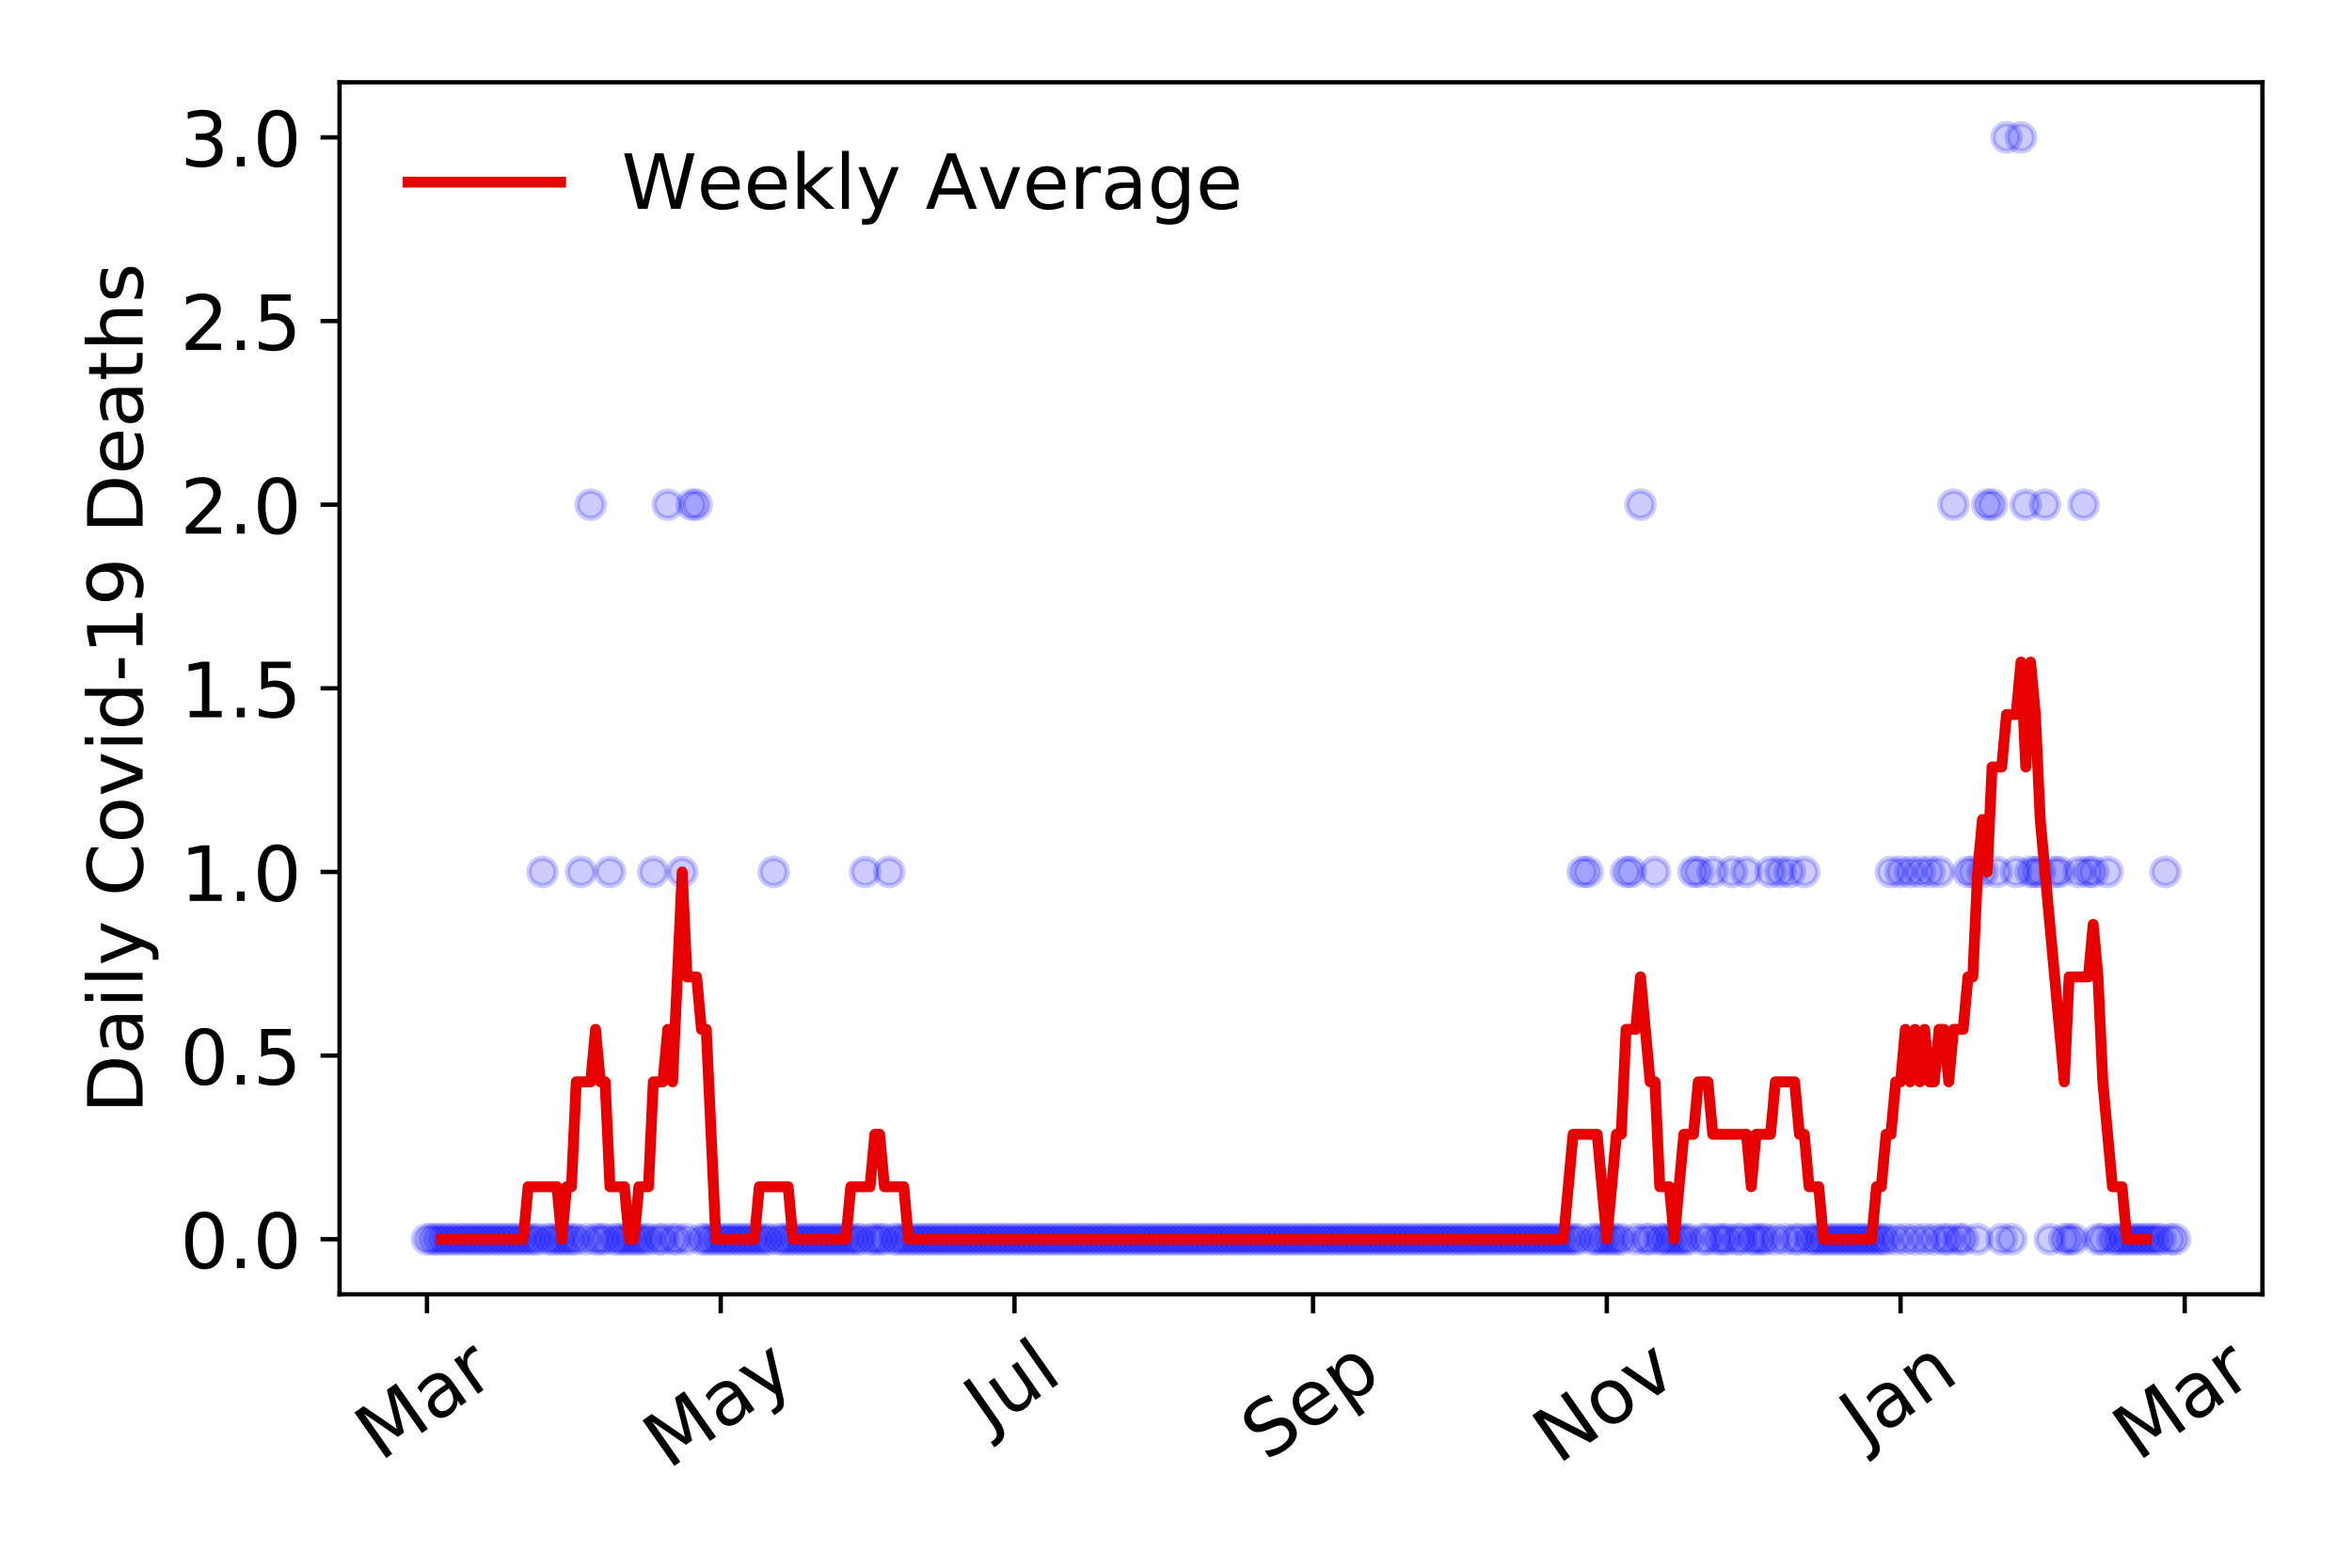 <?xml version="1.0" encoding="utf-8" standalone="no"?>
<!DOCTYPE svg PUBLIC "-//W3C//DTD SVG 1.1//EN"
  "http://www.w3.org/Graphics/SVG/1.1/DTD/svg11.dtd">
<!-- Created with matplotlib (https://matplotlib.org/) -->
<svg height="288pt" version="1.1" viewBox="0 0 432 288" width="432pt" xmlns="http://www.w3.org/2000/svg" xmlns:xlink="http://www.w3.org/1999/xlink">
 <defs>
  <style type="text/css">
*{stroke-linecap:butt;stroke-linejoin:round;}
  </style>
 </defs>
 <g id="figure_1">
  <g id="patch_1">
   <path d="M 0 288 
L 432 288 
L 432 0 
L 0 0 
z
" style="fill:#ffffff;"/>
  </g>
  <g id="axes_1">
   <g id="patch_2">
    <path d="M 62.37 237.778 
L 415.552 237.778 
L 415.552 15.12 
L 62.37 15.12 
z
" style="fill:#ffffff;"/>
   </g>
   <g id="matplotlib.axis_1">
    <g id="xtick_1">
     <g id="line2d_1">
      <defs>
       <path d="M 0 0 
L 0 3.5 
" id="mc845d33255" style="stroke:#000000;stroke-width:0.8;"/>
      </defs>
      <g>
       <use style="stroke:#000000;stroke-width:0.8;" x="78.424" xlink:href="#mc845d33255" y="237.778"/>
      </g>
     </g>
     <g id="text_1">
      <!-- Mar -->
      <defs>
       <path d="M 9.812 72.906 
L 24.516 72.906 
L 43.109 23.297 
L 61.812 72.906 
L 76.516 72.906 
L 76.516 0 
L 66.891 0 
L 66.891 64.016 
L 48.094 14.016 
L 38.188 14.016 
L 19.391 64.016 
L 19.391 0 
L 9.812 0 
z
" id="DejaVuSans-77"/>
       <path d="M 34.281 27.484 
Q 23.391 27.484 19.188 25 
Q 14.984 22.516 14.984 16.5 
Q 14.984 11.719 18.141 8.906 
Q 21.297 6.109 26.703 6.109 
Q 34.188 6.109 38.703 11.406 
Q 43.219 16.703 43.219 25.484 
L 43.219 27.484 
z
M 52.203 31.203 
L 52.203 0 
L 43.219 0 
L 43.219 8.297 
Q 40.141 3.328 35.547 0.953 
Q 30.953 -1.422 24.312 -1.422 
Q 15.922 -1.422 10.953 3.297 
Q 6 8.016 6 15.922 
Q 6 25.141 12.172 29.828 
Q 18.359 34.516 30.609 34.516 
L 43.219 34.516 
L 43.219 35.406 
Q 43.219 41.609 39.141 45 
Q 35.062 48.391 27.688 48.391 
Q 23 48.391 18.547 47.266 
Q 14.109 46.141 10.016 43.891 
L 10.016 52.203 
Q 14.938 54.109 19.578 55.047 
Q 24.219 56 28.609 56 
Q 40.484 56 46.344 49.844 
Q 52.203 43.703 52.203 31.203 
z
" id="DejaVuSans-97"/>
       <path d="M 41.109 46.297 
Q 39.594 47.172 37.812 47.578 
Q 36.031 48 33.891 48 
Q 26.266 48 22.188 43.047 
Q 18.109 38.094 18.109 28.812 
L 18.109 0 
L 9.078 0 
L 9.078 54.688 
L 18.109 54.688 
L 18.109 46.188 
Q 20.953 51.172 25.484 53.578 
Q 30.031 56 36.531 56 
Q 37.453 56 38.578 55.875 
Q 39.703 55.766 41.062 55.516 
z
" id="DejaVuSans-114"/>
      </defs>
      <g transform="translate(69.821 268.643)rotate(-35)scale(0.14 -0.14)">
       <use xlink:href="#DejaVuSans-77"/>
       <use x="86.279" xlink:href="#DejaVuSans-97"/>
       <use x="147.559" xlink:href="#DejaVuSans-114"/>
      </g>
     </g>
    </g>
    <g id="xtick_2">
     <g id="line2d_2">
      <g>
       <use style="stroke:#000000;stroke-width:0.8;" x="132.378" xlink:href="#mc845d33255" y="237.778"/>
      </g>
     </g>
     <g id="text_2">
      <!-- May -->
      <defs>
       <path d="M 32.172 -5.078 
Q 28.375 -14.844 24.75 -17.812 
Q 21.141 -20.797 15.094 -20.797 
L 7.906 -20.797 
L 7.906 -13.281 
L 13.188 -13.281 
Q 16.891 -13.281 18.938 -11.516 
Q 21 -9.766 23.484 -3.219 
L 25.094 0.875 
L 2.984 54.688 
L 12.5 54.688 
L 29.594 11.922 
L 46.688 54.688 
L 56.203 54.688 
z
" id="DejaVuSans-121"/>
      </defs>
      <g transform="translate(122.739 270.094)rotate(-35)scale(0.14 -0.14)">
       <use xlink:href="#DejaVuSans-77"/>
       <use x="86.279" xlink:href="#DejaVuSans-97"/>
       <use x="147.559" xlink:href="#DejaVuSans-121"/>
      </g>
     </g>
    </g>
    <g id="xtick_3">
     <g id="line2d_3">
      <g>
       <use style="stroke:#000000;stroke-width:0.8;" x="186.333" xlink:href="#mc845d33255" y="237.778"/>
      </g>
     </g>
     <g id="text_3">
      <!-- Jul -->
      <defs>
       <path d="M 9.812 72.906 
L 19.672 72.906 
L 19.672 5.078 
Q 19.672 -8.109 14.672 -14.062 
Q 9.672 -20.016 -1.422 -20.016 
L -5.172 -20.016 
L -5.172 -11.719 
L -2.094 -11.719 
Q 4.438 -11.719 7.125 -8.047 
Q 9.812 -4.391 9.812 5.078 
z
" id="DejaVuSans-74"/>
       <path d="M 8.5 21.578 
L 8.5 54.688 
L 17.484 54.688 
L 17.484 21.922 
Q 17.484 14.156 20.5 10.266 
Q 23.531 6.391 29.594 6.391 
Q 36.859 6.391 41.078 11.031 
Q 45.312 15.672 45.312 23.688 
L 45.312 54.688 
L 54.297 54.688 
L 54.297 0 
L 45.312 0 
L 45.312 8.406 
Q 42.047 3.422 37.719 1 
Q 33.406 -1.422 27.688 -1.422 
Q 18.266 -1.422 13.375 4.438 
Q 8.5 10.297 8.5 21.578 
z
M 31.109 56 
z
" id="DejaVuSans-117"/>
       <path d="M 9.422 75.984 
L 18.406 75.984 
L 18.406 0 
L 9.422 0 
z
" id="DejaVuSans-108"/>
      </defs>
      <g transform="translate(181.631 263.181)rotate(-35)scale(0.14 -0.14)">
       <use xlink:href="#DejaVuSans-74"/>
       <use x="29.492" xlink:href="#DejaVuSans-117"/>
       <use x="92.871" xlink:href="#DejaVuSans-108"/>
      </g>
     </g>
    </g>
    <g id="xtick_4">
     <g id="line2d_4">
      <g>
       <use style="stroke:#000000;stroke-width:0.8;" x="241.172" xlink:href="#mc845d33255" y="237.778"/>
      </g>
     </g>
     <g id="text_4">
      <!-- Sep -->
      <defs>
       <path d="M 53.516 70.516 
L 53.516 60.891 
Q 47.906 63.578 42.922 64.891 
Q 37.938 66.219 33.297 66.219 
Q 25.25 66.219 20.875 63.094 
Q 16.5 59.969 16.5 54.203 
Q 16.5 49.359 19.406 46.891 
Q 22.312 44.438 30.422 42.922 
L 36.375 41.703 
Q 47.406 39.594 52.656 34.297 
Q 57.906 29 57.906 20.125 
Q 57.906 9.516 50.797 4.047 
Q 43.703 -1.422 29.984 -1.422 
Q 24.812 -1.422 18.969 -0.25 
Q 13.141 0.922 6.891 3.219 
L 6.891 13.375 
Q 12.891 10.016 18.656 8.297 
Q 24.422 6.594 29.984 6.594 
Q 38.422 6.594 43.016 9.906 
Q 47.609 13.234 47.609 19.391 
Q 47.609 24.75 44.312 27.781 
Q 41.016 30.812 33.5 32.328 
L 27.484 33.5 
Q 16.453 35.688 11.516 40.375 
Q 6.594 45.062 6.594 53.422 
Q 6.594 63.094 13.406 68.656 
Q 20.219 74.219 32.172 74.219 
Q 37.312 74.219 42.625 73.281 
Q 47.953 72.359 53.516 70.516 
z
" id="DejaVuSans-83"/>
       <path d="M 56.203 29.594 
L 56.203 25.203 
L 14.891 25.203 
Q 15.484 15.922 20.484 11.062 
Q 25.484 6.203 34.422 6.203 
Q 39.594 6.203 44.453 7.469 
Q 49.312 8.734 54.109 11.281 
L 54.109 2.781 
Q 49.266 0.734 44.188 -0.344 
Q 39.109 -1.422 33.891 -1.422 
Q 20.797 -1.422 13.156 6.188 
Q 5.516 13.812 5.516 26.812 
Q 5.516 40.234 12.766 48.109 
Q 20.016 56 32.328 56 
Q 43.359 56 49.781 48.891 
Q 56.203 41.797 56.203 29.594 
z
M 47.219 32.234 
Q 47.125 39.594 43.094 43.984 
Q 39.062 48.391 32.422 48.391 
Q 24.906 48.391 20.391 44.141 
Q 15.875 39.891 15.188 32.172 
z
" id="DejaVuSans-101"/>
       <path d="M 18.109 8.203 
L 18.109 -20.797 
L 9.078 -20.797 
L 9.078 54.688 
L 18.109 54.688 
L 18.109 46.391 
Q 20.953 51.266 25.266 53.625 
Q 29.594 56 35.594 56 
Q 45.562 56 51.781 48.094 
Q 58.016 40.188 58.016 27.297 
Q 58.016 14.406 51.781 6.484 
Q 45.562 -1.422 35.594 -1.422 
Q 29.594 -1.422 25.266 0.953 
Q 20.953 3.328 18.109 8.203 
z
M 48.688 27.297 
Q 48.688 37.203 44.609 42.844 
Q 40.531 48.484 33.406 48.484 
Q 26.266 48.484 22.188 42.844 
Q 18.109 37.203 18.109 27.297 
Q 18.109 17.391 22.188 11.75 
Q 26.266 6.109 33.406 6.109 
Q 40.531 6.109 44.609 11.75 
Q 48.688 17.391 48.688 27.297 
z
" id="DejaVuSans-112"/>
      </defs>
      <g transform="translate(232.58 268.629)rotate(-35)scale(0.14 -0.14)">
       <use xlink:href="#DejaVuSans-83"/>
       <use x="63.477" xlink:href="#DejaVuSans-101"/>
       <use x="125" xlink:href="#DejaVuSans-112"/>
      </g>
     </g>
    </g>
    <g id="xtick_5">
     <g id="line2d_5">
      <g>
       <use style="stroke:#000000;stroke-width:0.8;" x="295.127" xlink:href="#mc845d33255" y="237.778"/>
      </g>
     </g>
     <g id="text_5">
      <!-- Nov -->
      <defs>
       <path d="M 9.812 72.906 
L 23.094 72.906 
L 55.422 11.922 
L 55.422 72.906 
L 64.984 72.906 
L 64.984 0 
L 51.703 0 
L 19.391 60.984 
L 19.391 0 
L 9.812 0 
z
" id="DejaVuSans-78"/>
       <path d="M 30.609 48.391 
Q 23.391 48.391 19.188 42.75 
Q 14.984 37.109 14.984 27.297 
Q 14.984 17.484 19.156 11.844 
Q 23.344 6.203 30.609 6.203 
Q 37.797 6.203 41.984 11.859 
Q 46.188 17.531 46.188 27.297 
Q 46.188 37.016 41.984 42.703 
Q 37.797 48.391 30.609 48.391 
z
M 30.609 56 
Q 42.328 56 49.016 48.375 
Q 55.719 40.766 55.719 27.297 
Q 55.719 13.875 49.016 6.219 
Q 42.328 -1.422 30.609 -1.422 
Q 18.844 -1.422 12.172 6.219 
Q 5.516 13.875 5.516 27.297 
Q 5.516 40.766 12.172 48.375 
Q 18.844 56 30.609 56 
z
" id="DejaVuSans-111"/>
       <path d="M 2.984 54.688 
L 12.5 54.688 
L 29.594 8.797 
L 46.688 54.688 
L 56.203 54.688 
L 35.688 0 
L 23.484 0 
z
" id="DejaVuSans-118"/>
      </defs>
      <g transform="translate(286.151 269.166)rotate(-35)scale(0.14 -0.14)">
       <use xlink:href="#DejaVuSans-78"/>
       <use x="74.805" xlink:href="#DejaVuSans-111"/>
       <use x="135.986" xlink:href="#DejaVuSans-118"/>
      </g>
     </g>
    </g>
    <g id="xtick_6">
     <g id="line2d_6">
      <g>
       <use style="stroke:#000000;stroke-width:0.8;" x="349.082" xlink:href="#mc845d33255" y="237.778"/>
      </g>
     </g>
     <g id="text_6">
      <!-- Jan -->
      <defs>
       <path d="M 54.891 33.016 
L 54.891 0 
L 45.906 0 
L 45.906 32.719 
Q 45.906 40.484 42.875 44.328 
Q 39.844 48.188 33.797 48.188 
Q 26.516 48.188 22.312 43.547 
Q 18.109 38.922 18.109 30.906 
L 18.109 0 
L 9.078 0 
L 9.078 54.688 
L 18.109 54.688 
L 18.109 46.188 
Q 21.344 51.125 25.703 53.562 
Q 30.078 56 35.797 56 
Q 45.219 56 50.047 50.172 
Q 54.891 44.344 54.891 33.016 
z
" id="DejaVuSans-110"/>
      </defs>
      <g transform="translate(342.458 265.871)rotate(-35)scale(0.14 -0.14)">
       <use xlink:href="#DejaVuSans-74"/>
       <use x="29.492" xlink:href="#DejaVuSans-97"/>
       <use x="90.771" xlink:href="#DejaVuSans-110"/>
      </g>
     </g>
    </g>
    <g id="xtick_7">
     <g id="line2d_7">
      <g>
       <use style="stroke:#000000;stroke-width:0.8;" x="401.268" xlink:href="#mc845d33255" y="237.778"/>
      </g>
     </g>
     <g id="text_7">
      <!-- Mar -->
      <g transform="translate(392.665 268.643)rotate(-35)scale(0.14 -0.14)">
       <use xlink:href="#DejaVuSans-77"/>
       <use x="86.279" xlink:href="#DejaVuSans-97"/>
       <use x="147.559" xlink:href="#DejaVuSans-114"/>
      </g>
     </g>
    </g>
   </g>
   <g id="matplotlib.axis_2">
    <g id="ytick_1">
     <g id="line2d_8">
      <defs>
       <path d="M 0 0 
L -3.5 0 
" id="m5bd6432e39" style="stroke:#000000;stroke-width:0.8;"/>
      </defs>
      <g>
       <use style="stroke:#000000;stroke-width:0.8;" x="62.37" xlink:href="#m5bd6432e39" y="227.657"/>
      </g>
     </g>
     <g id="text_8">
      <!-- 0.0 -->
      <defs>
       <path d="M 31.781 66.406 
Q 24.172 66.406 20.328 58.906 
Q 16.5 51.422 16.5 36.375 
Q 16.5 21.391 20.328 13.891 
Q 24.172 6.391 31.781 6.391 
Q 39.453 6.391 43.281 13.891 
Q 47.125 21.391 47.125 36.375 
Q 47.125 51.422 43.281 58.906 
Q 39.453 66.406 31.781 66.406 
z
M 31.781 74.219 
Q 44.047 74.219 50.516 64.516 
Q 56.984 54.828 56.984 36.375 
Q 56.984 17.969 50.516 8.266 
Q 44.047 -1.422 31.781 -1.422 
Q 19.531 -1.422 13.062 8.266 
Q 6.594 17.969 6.594 36.375 
Q 6.594 54.828 13.062 64.516 
Q 19.531 74.219 31.781 74.219 
z
" id="DejaVuSans-48"/>
       <path d="M 10.688 12.406 
L 21 12.406 
L 21 0 
L 10.688 0 
z
" id="DejaVuSans-46"/>
      </defs>
      <g transform="translate(33.106 232.976)scale(0.14 -0.14)">
       <use xlink:href="#DejaVuSans-48"/>
       <use x="63.623" xlink:href="#DejaVuSans-46"/>
       <use x="95.41" xlink:href="#DejaVuSans-48"/>
      </g>
     </g>
    </g>
    <g id="ytick_2">
     <g id="line2d_9">
      <g>
       <use style="stroke:#000000;stroke-width:0.8;" x="62.37" xlink:href="#m5bd6432e39" y="193.921"/>
      </g>
     </g>
     <g id="text_9">
      <!-- 0.5 -->
      <defs>
       <path d="M 10.797 72.906 
L 49.516 72.906 
L 49.516 64.594 
L 19.828 64.594 
L 19.828 46.734 
Q 21.969 47.469 24.109 47.828 
Q 26.266 48.188 28.422 48.188 
Q 40.625 48.188 47.75 41.5 
Q 54.891 34.812 54.891 23.391 
Q 54.891 11.625 47.562 5.094 
Q 40.234 -1.422 26.906 -1.422 
Q 22.312 -1.422 17.547 -0.641 
Q 12.797 0.141 7.719 1.703 
L 7.719 11.625 
Q 12.109 9.234 16.797 8.062 
Q 21.484 6.891 26.703 6.891 
Q 35.156 6.891 40.078 11.328 
Q 45.016 15.766 45.016 23.391 
Q 45.016 31 40.078 35.438 
Q 35.156 39.891 26.703 39.891 
Q 22.75 39.891 18.812 39.016 
Q 14.891 38.141 10.797 36.281 
z
" id="DejaVuSans-53"/>
      </defs>
      <g transform="translate(33.106 199.24)scale(0.14 -0.14)">
       <use xlink:href="#DejaVuSans-48"/>
       <use x="63.623" xlink:href="#DejaVuSans-46"/>
       <use x="95.41" xlink:href="#DejaVuSans-53"/>
      </g>
     </g>
    </g>
    <g id="ytick_3">
     <g id="line2d_10">
      <g>
       <use style="stroke:#000000;stroke-width:0.8;" x="62.37" xlink:href="#m5bd6432e39" y="160.185"/>
      </g>
     </g>
     <g id="text_10">
      <!-- 1.0 -->
      <defs>
       <path d="M 12.406 8.297 
L 28.516 8.297 
L 28.516 63.922 
L 10.984 60.406 
L 10.984 69.391 
L 28.422 72.906 
L 38.281 72.906 
L 38.281 8.297 
L 54.391 8.297 
L 54.391 0 
L 12.406 0 
z
" id="DejaVuSans-49"/>
      </defs>
      <g transform="translate(33.106 165.504)scale(0.14 -0.14)">
       <use xlink:href="#DejaVuSans-49"/>
       <use x="63.623" xlink:href="#DejaVuSans-46"/>
       <use x="95.41" xlink:href="#DejaVuSans-48"/>
      </g>
     </g>
    </g>
    <g id="ytick_4">
     <g id="line2d_11">
      <g>
       <use style="stroke:#000000;stroke-width:0.8;" x="62.37" xlink:href="#m5bd6432e39" y="126.449"/>
      </g>
     </g>
     <g id="text_11">
      <!-- 1.5 -->
      <g transform="translate(33.106 131.768)scale(0.14 -0.14)">
       <use xlink:href="#DejaVuSans-49"/>
       <use x="63.623" xlink:href="#DejaVuSans-46"/>
       <use x="95.41" xlink:href="#DejaVuSans-53"/>
      </g>
     </g>
    </g>
    <g id="ytick_5">
     <g id="line2d_12">
      <g>
       <use style="stroke:#000000;stroke-width:0.8;" x="62.37" xlink:href="#m5bd6432e39" y="92.713"/>
      </g>
     </g>
     <g id="text_12">
      <!-- 2.0 -->
      <defs>
       <path d="M 19.188 8.297 
L 53.609 8.297 
L 53.609 0 
L 7.328 0 
L 7.328 8.297 
Q 12.938 14.109 22.625 23.891 
Q 32.328 33.688 34.812 36.531 
Q 39.547 41.844 41.422 45.531 
Q 43.312 49.219 43.312 52.781 
Q 43.312 58.594 39.234 62.25 
Q 35.156 65.922 28.609 65.922 
Q 23.969 65.922 18.812 64.312 
Q 13.672 62.703 7.812 59.422 
L 7.812 69.391 
Q 13.766 71.781 18.938 73 
Q 24.125 74.219 28.422 74.219 
Q 39.75 74.219 46.484 68.547 
Q 53.219 62.891 53.219 53.422 
Q 53.219 48.922 51.531 44.891 
Q 49.859 40.875 45.406 35.406 
Q 44.188 33.984 37.641 27.219 
Q 31.109 20.453 19.188 8.297 
z
" id="DejaVuSans-50"/>
      </defs>
      <g transform="translate(33.106 98.032)scale(0.14 -0.14)">
       <use xlink:href="#DejaVuSans-50"/>
       <use x="63.623" xlink:href="#DejaVuSans-46"/>
       <use x="95.41" xlink:href="#DejaVuSans-48"/>
      </g>
     </g>
    </g>
    <g id="ytick_6">
     <g id="line2d_13">
      <g>
       <use style="stroke:#000000;stroke-width:0.8;" x="62.37" xlink:href="#m5bd6432e39" y="58.977"/>
      </g>
     </g>
     <g id="text_13">
      <!-- 2.5 -->
      <g transform="translate(33.106 64.296)scale(0.14 -0.14)">
       <use xlink:href="#DejaVuSans-50"/>
       <use x="63.623" xlink:href="#DejaVuSans-46"/>
       <use x="95.41" xlink:href="#DejaVuSans-53"/>
      </g>
     </g>
    </g>
    <g id="ytick_7">
     <g id="line2d_14">
      <g>
       <use style="stroke:#000000;stroke-width:0.8;" x="62.37" xlink:href="#m5bd6432e39" y="25.241"/>
      </g>
     </g>
     <g id="text_14">
      <!-- 3.0 -->
      <defs>
       <path d="M 40.578 39.312 
Q 47.656 37.797 51.625 33 
Q 55.609 28.219 55.609 21.188 
Q 55.609 10.406 48.188 4.484 
Q 40.766 -1.422 27.094 -1.422 
Q 22.516 -1.422 17.656 -0.516 
Q 12.797 0.391 7.625 2.203 
L 7.625 11.719 
Q 11.719 9.328 16.594 8.109 
Q 21.484 6.891 26.812 6.891 
Q 36.078 6.891 40.938 10.547 
Q 45.797 14.203 45.797 21.188 
Q 45.797 27.641 41.281 31.266 
Q 36.766 34.906 28.719 34.906 
L 20.219 34.906 
L 20.219 43.016 
L 29.109 43.016 
Q 36.375 43.016 40.234 45.922 
Q 44.094 48.828 44.094 54.297 
Q 44.094 59.906 40.109 62.906 
Q 36.141 65.922 28.719 65.922 
Q 24.656 65.922 20.016 65.031 
Q 15.375 64.156 9.812 62.312 
L 9.812 71.094 
Q 15.438 72.656 20.344 73.438 
Q 25.25 74.219 29.594 74.219 
Q 40.828 74.219 47.359 69.109 
Q 53.906 64.016 53.906 55.328 
Q 53.906 49.266 50.438 45.094 
Q 46.969 40.922 40.578 39.312 
z
" id="DejaVuSans-51"/>
      </defs>
      <g transform="translate(33.106 30.56)scale(0.14 -0.14)">
       <use xlink:href="#DejaVuSans-51"/>
       <use x="63.623" xlink:href="#DejaVuSans-46"/>
       <use x="95.41" xlink:href="#DejaVuSans-48"/>
      </g>
     </g>
    </g>
    <g id="text_15">
     <!-- Daily Covid-19 Deaths -->
     <defs>
      <path d="M 19.672 64.797 
L 19.672 8.109 
L 31.594 8.109 
Q 46.688 8.109 53.688 14.938 
Q 60.688 21.781 60.688 36.531 
Q 60.688 51.172 53.688 57.984 
Q 46.688 64.797 31.594 64.797 
z
M 9.812 72.906 
L 30.078 72.906 
Q 51.266 72.906 61.172 64.094 
Q 71.094 55.281 71.094 36.531 
Q 71.094 17.672 61.125 8.828 
Q 51.172 0 30.078 0 
L 9.812 0 
z
" id="DejaVuSans-68"/>
      <path d="M 9.422 54.688 
L 18.406 54.688 
L 18.406 0 
L 9.422 0 
z
M 9.422 75.984 
L 18.406 75.984 
L 18.406 64.594 
L 9.422 64.594 
z
" id="DejaVuSans-105"/>
      <path id="DejaVuSans-32"/>
      <path d="M 64.406 67.281 
L 64.406 56.891 
Q 59.422 61.531 53.781 63.812 
Q 48.141 66.109 41.797 66.109 
Q 29.297 66.109 22.656 58.469 
Q 16.016 50.828 16.016 36.375 
Q 16.016 21.969 22.656 14.328 
Q 29.297 6.688 41.797 6.688 
Q 48.141 6.688 53.781 8.984 
Q 59.422 11.281 64.406 15.922 
L 64.406 5.609 
Q 59.234 2.094 53.438 0.328 
Q 47.656 -1.422 41.219 -1.422 
Q 24.656 -1.422 15.125 8.703 
Q 5.609 18.844 5.609 36.375 
Q 5.609 53.953 15.125 64.078 
Q 24.656 74.219 41.219 74.219 
Q 47.75 74.219 53.531 72.484 
Q 59.328 70.75 64.406 67.281 
z
" id="DejaVuSans-67"/>
      <path d="M 45.406 46.391 
L 45.406 75.984 
L 54.391 75.984 
L 54.391 0 
L 45.406 0 
L 45.406 8.203 
Q 42.578 3.328 38.25 0.953 
Q 33.938 -1.422 27.875 -1.422 
Q 17.969 -1.422 11.734 6.484 
Q 5.516 14.406 5.516 27.297 
Q 5.516 40.188 11.734 48.094 
Q 17.969 56 27.875 56 
Q 33.938 56 38.25 53.625 
Q 42.578 51.266 45.406 46.391 
z
M 14.797 27.297 
Q 14.797 17.391 18.875 11.75 
Q 22.953 6.109 30.078 6.109 
Q 37.203 6.109 41.297 11.75 
Q 45.406 17.391 45.406 27.297 
Q 45.406 37.203 41.297 42.844 
Q 37.203 48.484 30.078 48.484 
Q 22.953 48.484 18.875 42.844 
Q 14.797 37.203 14.797 27.297 
z
" id="DejaVuSans-100"/>
      <path d="M 4.891 31.391 
L 31.203 31.391 
L 31.203 23.391 
L 4.891 23.391 
z
" id="DejaVuSans-45"/>
      <path d="M 10.984 1.516 
L 10.984 10.5 
Q 14.703 8.734 18.5 7.812 
Q 22.312 6.891 25.984 6.891 
Q 35.75 6.891 40.891 13.453 
Q 46.047 20.016 46.781 33.406 
Q 43.953 29.203 39.594 26.953 
Q 35.25 24.703 29.984 24.703 
Q 19.047 24.703 12.672 31.312 
Q 6.297 37.938 6.297 49.422 
Q 6.297 60.641 12.938 67.422 
Q 19.578 74.219 30.609 74.219 
Q 43.266 74.219 49.922 64.516 
Q 56.594 54.828 56.594 36.375 
Q 56.594 19.141 48.406 8.859 
Q 40.234 -1.422 26.422 -1.422 
Q 22.703 -1.422 18.891 -0.688 
Q 15.094 0.047 10.984 1.516 
z
M 30.609 32.422 
Q 37.25 32.422 41.125 36.953 
Q 45.016 41.5 45.016 49.422 
Q 45.016 57.281 41.125 61.844 
Q 37.25 66.406 30.609 66.406 
Q 23.969 66.406 20.094 61.844 
Q 16.219 57.281 16.219 49.422 
Q 16.219 41.5 20.094 36.953 
Q 23.969 32.422 30.609 32.422 
z
" id="DejaVuSans-57"/>
      <path d="M 18.312 70.219 
L 18.312 54.688 
L 36.812 54.688 
L 36.812 47.703 
L 18.312 47.703 
L 18.312 18.016 
Q 18.312 11.328 20.141 9.422 
Q 21.969 7.516 27.594 7.516 
L 36.812 7.516 
L 36.812 0 
L 27.594 0 
Q 17.188 0 13.234 3.875 
Q 9.281 7.766 9.281 18.016 
L 9.281 47.703 
L 2.688 47.703 
L 2.688 54.688 
L 9.281 54.688 
L 9.281 70.219 
z
" id="DejaVuSans-116"/>
      <path d="M 54.891 33.016 
L 54.891 0 
L 45.906 0 
L 45.906 32.719 
Q 45.906 40.484 42.875 44.328 
Q 39.844 48.188 33.797 48.188 
Q 26.516 48.188 22.312 43.547 
Q 18.109 38.922 18.109 30.906 
L 18.109 0 
L 9.078 0 
L 9.078 75.984 
L 18.109 75.984 
L 18.109 46.188 
Q 21.344 51.125 25.703 53.562 
Q 30.078 56 35.797 56 
Q 45.219 56 50.047 50.172 
Q 54.891 44.344 54.891 33.016 
z
" id="DejaVuSans-104"/>
      <path d="M 44.281 53.078 
L 44.281 44.578 
Q 40.484 46.531 36.375 47.5 
Q 32.281 48.484 27.875 48.484 
Q 21.188 48.484 17.844 46.438 
Q 14.5 44.391 14.5 40.281 
Q 14.5 37.156 16.891 35.375 
Q 19.281 33.594 26.516 31.984 
L 29.594 31.297 
Q 39.156 29.25 43.188 25.516 
Q 47.219 21.781 47.219 15.094 
Q 47.219 7.469 41.188 3.016 
Q 35.156 -1.422 24.609 -1.422 
Q 20.219 -1.422 15.453 -0.562 
Q 10.688 0.297 5.422 2 
L 5.422 11.281 
Q 10.406 8.688 15.234 7.391 
Q 20.062 6.109 24.812 6.109 
Q 31.156 6.109 34.562 8.281 
Q 37.984 10.453 37.984 14.406 
Q 37.984 18.062 35.516 20.016 
Q 33.062 21.969 24.703 23.781 
L 21.578 24.516 
Q 13.234 26.266 9.516 29.906 
Q 5.812 33.547 5.812 39.891 
Q 5.812 47.609 11.281 51.797 
Q 16.75 56 26.812 56 
Q 31.781 56 36.172 55.266 
Q 40.578 54.547 44.281 53.078 
z
" id="DejaVuSans-115"/>
     </defs>
     <g transform="translate(26.194 204.56)rotate(-90)scale(0.14 -0.14)">
      <use xlink:href="#DejaVuSans-68"/>
      <use x="77.002" xlink:href="#DejaVuSans-97"/>
      <use x="138.281" xlink:href="#DejaVuSans-105"/>
      <use x="166.064" xlink:href="#DejaVuSans-108"/>
      <use x="193.848" xlink:href="#DejaVuSans-121"/>
      <use x="253.027" xlink:href="#DejaVuSans-32"/>
      <use x="284.814" xlink:href="#DejaVuSans-67"/>
      <use x="354.639" xlink:href="#DejaVuSans-111"/>
      <use x="415.82" xlink:href="#DejaVuSans-118"/>
      <use x="475" xlink:href="#DejaVuSans-105"/>
      <use x="502.783" xlink:href="#DejaVuSans-100"/>
      <use x="566.26" xlink:href="#DejaVuSans-45"/>
      <use x="602.344" xlink:href="#DejaVuSans-49"/>
      <use x="665.967" xlink:href="#DejaVuSans-57"/>
      <use x="729.59" xlink:href="#DejaVuSans-32"/>
      <use x="761.377" xlink:href="#DejaVuSans-68"/>
      <use x="838.379" xlink:href="#DejaVuSans-101"/>
      <use x="899.902" xlink:href="#DejaVuSans-97"/>
      <use x="961.182" xlink:href="#DejaVuSans-116"/>
      <use x="1000.391" xlink:href="#DejaVuSans-104"/>
      <use x="1063.77" xlink:href="#DejaVuSans-115"/>
     </g>
    </g>
   </g>
   <g id="line2d_15">
    <defs>
     <path d="M 0 2.5 
C 0.663 2.5 1.299 2.237 1.768 1.768 
C 2.237 1.299 2.5 0.663 2.5 0 
C 2.5 -0.663 2.237 -1.299 1.768 -1.768 
C 1.299 -2.237 0.663 -2.5 0 -2.5 
C -0.663 -2.5 -1.299 -2.237 -1.768 -1.768 
C -2.237 -1.299 -2.5 -0.663 -2.5 0 
C -2.5 0.663 -2.237 1.299 -1.768 1.768 
C -1.299 2.237 -0.663 2.5 0 2.5 
z
" id="mab3e676469" style="stroke:#0000ff;stroke-opacity:0.2;"/>
    </defs>
    <g clip-path="url(#p411f662d08)">
     <use style="fill:#0000ff;fill-opacity:0.2;stroke:#0000ff;stroke-opacity:0.2;" x="78.424" xlink:href="#mab3e676469" y="227.657"/>
     <use style="fill:#0000ff;fill-opacity:0.2;stroke:#0000ff;stroke-opacity:0.2;" x="79.308" xlink:href="#mab3e676469" y="227.657"/>
     <use style="fill:#0000ff;fill-opacity:0.2;stroke:#0000ff;stroke-opacity:0.2;" x="80.193" xlink:href="#mab3e676469" y="227.657"/>
     <use style="fill:#0000ff;fill-opacity:0.2;stroke:#0000ff;stroke-opacity:0.2;" x="81.077" xlink:href="#mab3e676469" y="227.657"/>
     <use style="fill:#0000ff;fill-opacity:0.2;stroke:#0000ff;stroke-opacity:0.2;" x="81.962" xlink:href="#mab3e676469" y="227.657"/>
     <use style="fill:#0000ff;fill-opacity:0.2;stroke:#0000ff;stroke-opacity:0.2;" x="82.846" xlink:href="#mab3e676469" y="227.657"/>
     <use style="fill:#0000ff;fill-opacity:0.2;stroke:#0000ff;stroke-opacity:0.2;" x="83.731" xlink:href="#mab3e676469" y="227.657"/>
     <use style="fill:#0000ff;fill-opacity:0.2;stroke:#0000ff;stroke-opacity:0.2;" x="84.615" xlink:href="#mab3e676469" y="227.657"/>
     <use style="fill:#0000ff;fill-opacity:0.2;stroke:#0000ff;stroke-opacity:0.2;" x="85.5" xlink:href="#mab3e676469" y="227.657"/>
     <use style="fill:#0000ff;fill-opacity:0.2;stroke:#0000ff;stroke-opacity:0.2;" x="86.384" xlink:href="#mab3e676469" y="227.657"/>
     <use style="fill:#0000ff;fill-opacity:0.2;stroke:#0000ff;stroke-opacity:0.2;" x="87.269" xlink:href="#mab3e676469" y="227.657"/>
     <use style="fill:#0000ff;fill-opacity:0.2;stroke:#0000ff;stroke-opacity:0.2;" x="88.153" xlink:href="#mab3e676469" y="227.657"/>
     <use style="fill:#0000ff;fill-opacity:0.2;stroke:#0000ff;stroke-opacity:0.2;" x="89.038" xlink:href="#mab3e676469" y="227.657"/>
     <use style="fill:#0000ff;fill-opacity:0.2;stroke:#0000ff;stroke-opacity:0.2;" x="89.922" xlink:href="#mab3e676469" y="227.657"/>
     <use style="fill:#0000ff;fill-opacity:0.2;stroke:#0000ff;stroke-opacity:0.2;" x="90.807" xlink:href="#mab3e676469" y="227.657"/>
     <use style="fill:#0000ff;fill-opacity:0.2;stroke:#0000ff;stroke-opacity:0.2;" x="91.691" xlink:href="#mab3e676469" y="227.657"/>
     <use style="fill:#0000ff;fill-opacity:0.2;stroke:#0000ff;stroke-opacity:0.2;" x="92.576" xlink:href="#mab3e676469" y="227.657"/>
     <use style="fill:#0000ff;fill-opacity:0.2;stroke:#0000ff;stroke-opacity:0.2;" x="93.46" xlink:href="#mab3e676469" y="227.657"/>
     <use style="fill:#0000ff;fill-opacity:0.2;stroke:#0000ff;stroke-opacity:0.2;" x="94.345" xlink:href="#mab3e676469" y="227.657"/>
     <use style="fill:#0000ff;fill-opacity:0.2;stroke:#0000ff;stroke-opacity:0.2;" x="95.229" xlink:href="#mab3e676469" y="227.657"/>
     <use style="fill:#0000ff;fill-opacity:0.2;stroke:#0000ff;stroke-opacity:0.2;" x="96.114" xlink:href="#mab3e676469" y="227.657"/>
     <use style="fill:#0000ff;fill-opacity:0.2;stroke:#0000ff;stroke-opacity:0.2;" x="96.998" xlink:href="#mab3e676469" y="227.657"/>
     <use style="fill:#0000ff;fill-opacity:0.2;stroke:#0000ff;stroke-opacity:0.2;" x="97.883" xlink:href="#mab3e676469" y="227.657"/>
     <use style="fill:#0000ff;fill-opacity:0.2;stroke:#0000ff;stroke-opacity:0.2;" x="98.767" xlink:href="#mab3e676469" y="227.657"/>
     <use style="fill:#0000ff;fill-opacity:0.2;stroke:#0000ff;stroke-opacity:0.2;" x="99.652" xlink:href="#mab3e676469" y="160.185"/>
     <use style="fill:#0000ff;fill-opacity:0.2;stroke:#0000ff;stroke-opacity:0.2;" x="100.536" xlink:href="#mab3e676469" y="227.657"/>
     <use style="fill:#0000ff;fill-opacity:0.2;stroke:#0000ff;stroke-opacity:0.2;" x="101.421" xlink:href="#mab3e676469" y="227.657"/>
     <use style="fill:#0000ff;fill-opacity:0.2;stroke:#0000ff;stroke-opacity:0.2;" x="102.305" xlink:href="#mab3e676469" y="227.657"/>
     <use style="fill:#0000ff;fill-opacity:0.2;stroke:#0000ff;stroke-opacity:0.2;" x="103.19" xlink:href="#mab3e676469" y="227.657"/>
     <use style="fill:#0000ff;fill-opacity:0.2;stroke:#0000ff;stroke-opacity:0.2;" x="104.074" xlink:href="#mab3e676469" y="227.657"/>
     <use style="fill:#0000ff;fill-opacity:0.2;stroke:#0000ff;stroke-opacity:0.2;" x="104.959" xlink:href="#mab3e676469" y="227.657"/>
     <use style="fill:#0000ff;fill-opacity:0.2;stroke:#0000ff;stroke-opacity:0.2;" x="105.843" xlink:href="#mab3e676469" y="227.657"/>
     <use style="fill:#0000ff;fill-opacity:0.2;stroke:#0000ff;stroke-opacity:0.2;" x="106.728" xlink:href="#mab3e676469" y="160.185"/>
     <use style="fill:#0000ff;fill-opacity:0.2;stroke:#0000ff;stroke-opacity:0.2;" x="107.612" xlink:href="#mab3e676469" y="227.657"/>
     <use style="fill:#0000ff;fill-opacity:0.2;stroke:#0000ff;stroke-opacity:0.2;" x="108.497" xlink:href="#mab3e676469" y="92.713"/>
     <use style="fill:#0000ff;fill-opacity:0.2;stroke:#0000ff;stroke-opacity:0.2;" x="109.381" xlink:href="#mab3e676469" y="227.657"/>
     <use style="fill:#0000ff;fill-opacity:0.2;stroke:#0000ff;stroke-opacity:0.2;" x="110.266" xlink:href="#mab3e676469" y="227.657"/>
     <use style="fill:#0000ff;fill-opacity:0.2;stroke:#0000ff;stroke-opacity:0.2;" x="111.15" xlink:href="#mab3e676469" y="227.657"/>
     <use style="fill:#0000ff;fill-opacity:0.2;stroke:#0000ff;stroke-opacity:0.2;" x="112.035" xlink:href="#mab3e676469" y="160.185"/>
     <use style="fill:#0000ff;fill-opacity:0.2;stroke:#0000ff;stroke-opacity:0.2;" x="112.919" xlink:href="#mab3e676469" y="227.657"/>
     <use style="fill:#0000ff;fill-opacity:0.2;stroke:#0000ff;stroke-opacity:0.2;" x="113.804" xlink:href="#mab3e676469" y="227.657"/>
     <use style="fill:#0000ff;fill-opacity:0.2;stroke:#0000ff;stroke-opacity:0.2;" x="114.688" xlink:href="#mab3e676469" y="227.657"/>
     <use style="fill:#0000ff;fill-opacity:0.2;stroke:#0000ff;stroke-opacity:0.2;" x="115.573" xlink:href="#mab3e676469" y="227.657"/>
     <use style="fill:#0000ff;fill-opacity:0.2;stroke:#0000ff;stroke-opacity:0.2;" x="116.457" xlink:href="#mab3e676469" y="227.657"/>
     <use style="fill:#0000ff;fill-opacity:0.2;stroke:#0000ff;stroke-opacity:0.2;" x="117.342" xlink:href="#mab3e676469" y="227.657"/>
     <use style="fill:#0000ff;fill-opacity:0.2;stroke:#0000ff;stroke-opacity:0.2;" x="118.226" xlink:href="#mab3e676469" y="227.657"/>
     <use style="fill:#0000ff;fill-opacity:0.2;stroke:#0000ff;stroke-opacity:0.2;" x="119.111" xlink:href="#mab3e676469" y="227.657"/>
     <use style="fill:#0000ff;fill-opacity:0.2;stroke:#0000ff;stroke-opacity:0.2;" x="119.995" xlink:href="#mab3e676469" y="160.185"/>
     <use style="fill:#0000ff;fill-opacity:0.2;stroke:#0000ff;stroke-opacity:0.2;" x="120.88" xlink:href="#mab3e676469" y="227.657"/>
     <use style="fill:#0000ff;fill-opacity:0.2;stroke:#0000ff;stroke-opacity:0.2;" x="121.764" xlink:href="#mab3e676469" y="227.657"/>
     <use style="fill:#0000ff;fill-opacity:0.2;stroke:#0000ff;stroke-opacity:0.2;" x="122.649" xlink:href="#mab3e676469" y="92.713"/>
     <use style="fill:#0000ff;fill-opacity:0.2;stroke:#0000ff;stroke-opacity:0.2;" x="123.533" xlink:href="#mab3e676469" y="227.657"/>
     <use style="fill:#0000ff;fill-opacity:0.2;stroke:#0000ff;stroke-opacity:0.2;" x="124.418" xlink:href="#mab3e676469" y="227.657"/>
     <use style="fill:#0000ff;fill-opacity:0.2;stroke:#0000ff;stroke-opacity:0.2;" x="125.302" xlink:href="#mab3e676469" y="160.185"/>
     <use style="fill:#0000ff;fill-opacity:0.2;stroke:#0000ff;stroke-opacity:0.2;" x="126.187" xlink:href="#mab3e676469" y="227.657"/>
     <use style="fill:#0000ff;fill-opacity:0.2;stroke:#0000ff;stroke-opacity:0.2;" x="127.071" xlink:href="#mab3e676469" y="92.713"/>
     <use style="fill:#0000ff;fill-opacity:0.2;stroke:#0000ff;stroke-opacity:0.2;" x="127.956" xlink:href="#mab3e676469" y="92.713"/>
     <use style="fill:#0000ff;fill-opacity:0.2;stroke:#0000ff;stroke-opacity:0.2;" x="128.84" xlink:href="#mab3e676469" y="227.657"/>
     <use style="fill:#0000ff;fill-opacity:0.2;stroke:#0000ff;stroke-opacity:0.2;" x="129.725" xlink:href="#mab3e676469" y="227.657"/>
     <use style="fill:#0000ff;fill-opacity:0.2;stroke:#0000ff;stroke-opacity:0.2;" x="130.609" xlink:href="#mab3e676469" y="227.657"/>
     <use style="fill:#0000ff;fill-opacity:0.2;stroke:#0000ff;stroke-opacity:0.2;" x="131.494" xlink:href="#mab3e676469" y="227.657"/>
     <use style="fill:#0000ff;fill-opacity:0.2;stroke:#0000ff;stroke-opacity:0.2;" x="132.378" xlink:href="#mab3e676469" y="227.657"/>
     <use style="fill:#0000ff;fill-opacity:0.2;stroke:#0000ff;stroke-opacity:0.2;" x="133.263" xlink:href="#mab3e676469" y="227.657"/>
     <use style="fill:#0000ff;fill-opacity:0.2;stroke:#0000ff;stroke-opacity:0.2;" x="134.148" xlink:href="#mab3e676469" y="227.657"/>
     <use style="fill:#0000ff;fill-opacity:0.2;stroke:#0000ff;stroke-opacity:0.2;" x="135.032" xlink:href="#mab3e676469" y="227.657"/>
     <use style="fill:#0000ff;fill-opacity:0.2;stroke:#0000ff;stroke-opacity:0.2;" x="135.917" xlink:href="#mab3e676469" y="227.657"/>
     <use style="fill:#0000ff;fill-opacity:0.2;stroke:#0000ff;stroke-opacity:0.2;" x="136.801" xlink:href="#mab3e676469" y="227.657"/>
     <use style="fill:#0000ff;fill-opacity:0.2;stroke:#0000ff;stroke-opacity:0.2;" x="137.686" xlink:href="#mab3e676469" y="227.657"/>
     <use style="fill:#0000ff;fill-opacity:0.2;stroke:#0000ff;stroke-opacity:0.2;" x="138.57" xlink:href="#mab3e676469" y="227.657"/>
     <use style="fill:#0000ff;fill-opacity:0.2;stroke:#0000ff;stroke-opacity:0.2;" x="139.455" xlink:href="#mab3e676469" y="227.657"/>
     <use style="fill:#0000ff;fill-opacity:0.2;stroke:#0000ff;stroke-opacity:0.2;" x="140.339" xlink:href="#mab3e676469" y="227.657"/>
     <use style="fill:#0000ff;fill-opacity:0.2;stroke:#0000ff;stroke-opacity:0.2;" x="141.224" xlink:href="#mab3e676469" y="227.657"/>
     <use style="fill:#0000ff;fill-opacity:0.2;stroke:#0000ff;stroke-opacity:0.2;" x="142.108" xlink:href="#mab3e676469" y="160.185"/>
     <use style="fill:#0000ff;fill-opacity:0.2;stroke:#0000ff;stroke-opacity:0.2;" x="142.993" xlink:href="#mab3e676469" y="227.657"/>
     <use style="fill:#0000ff;fill-opacity:0.2;stroke:#0000ff;stroke-opacity:0.2;" x="143.877" xlink:href="#mab3e676469" y="227.657"/>
     <use style="fill:#0000ff;fill-opacity:0.2;stroke:#0000ff;stroke-opacity:0.2;" x="144.762" xlink:href="#mab3e676469" y="227.657"/>
     <use style="fill:#0000ff;fill-opacity:0.2;stroke:#0000ff;stroke-opacity:0.2;" x="145.646" xlink:href="#mab3e676469" y="227.657"/>
     <use style="fill:#0000ff;fill-opacity:0.2;stroke:#0000ff;stroke-opacity:0.2;" x="146.531" xlink:href="#mab3e676469" y="227.657"/>
     <use style="fill:#0000ff;fill-opacity:0.2;stroke:#0000ff;stroke-opacity:0.2;" x="147.415" xlink:href="#mab3e676469" y="227.657"/>
     <use style="fill:#0000ff;fill-opacity:0.2;stroke:#0000ff;stroke-opacity:0.2;" x="148.3" xlink:href="#mab3e676469" y="227.657"/>
     <use style="fill:#0000ff;fill-opacity:0.2;stroke:#0000ff;stroke-opacity:0.2;" x="149.184" xlink:href="#mab3e676469" y="227.657"/>
     <use style="fill:#0000ff;fill-opacity:0.2;stroke:#0000ff;stroke-opacity:0.2;" x="150.069" xlink:href="#mab3e676469" y="227.657"/>
     <use style="fill:#0000ff;fill-opacity:0.2;stroke:#0000ff;stroke-opacity:0.2;" x="150.953" xlink:href="#mab3e676469" y="227.657"/>
     <use style="fill:#0000ff;fill-opacity:0.2;stroke:#0000ff;stroke-opacity:0.2;" x="151.838" xlink:href="#mab3e676469" y="227.657"/>
     <use style="fill:#0000ff;fill-opacity:0.2;stroke:#0000ff;stroke-opacity:0.2;" x="152.722" xlink:href="#mab3e676469" y="227.657"/>
     <use style="fill:#0000ff;fill-opacity:0.2;stroke:#0000ff;stroke-opacity:0.2;" x="153.607" xlink:href="#mab3e676469" y="227.657"/>
     <use style="fill:#0000ff;fill-opacity:0.2;stroke:#0000ff;stroke-opacity:0.2;" x="154.491" xlink:href="#mab3e676469" y="227.657"/>
     <use style="fill:#0000ff;fill-opacity:0.2;stroke:#0000ff;stroke-opacity:0.2;" x="155.376" xlink:href="#mab3e676469" y="227.657"/>
     <use style="fill:#0000ff;fill-opacity:0.2;stroke:#0000ff;stroke-opacity:0.2;" x="156.26" xlink:href="#mab3e676469" y="227.657"/>
     <use style="fill:#0000ff;fill-opacity:0.2;stroke:#0000ff;stroke-opacity:0.2;" x="157.145" xlink:href="#mab3e676469" y="227.657"/>
     <use style="fill:#0000ff;fill-opacity:0.2;stroke:#0000ff;stroke-opacity:0.2;" x="158.029" xlink:href="#mab3e676469" y="227.657"/>
     <use style="fill:#0000ff;fill-opacity:0.2;stroke:#0000ff;stroke-opacity:0.2;" x="158.914" xlink:href="#mab3e676469" y="160.185"/>
     <use style="fill:#0000ff;fill-opacity:0.2;stroke:#0000ff;stroke-opacity:0.2;" x="159.798" xlink:href="#mab3e676469" y="227.657"/>
     <use style="fill:#0000ff;fill-opacity:0.2;stroke:#0000ff;stroke-opacity:0.2;" x="160.683" xlink:href="#mab3e676469" y="227.657"/>
     <use style="fill:#0000ff;fill-opacity:0.2;stroke:#0000ff;stroke-opacity:0.2;" x="161.567" xlink:href="#mab3e676469" y="227.657"/>
     <use style="fill:#0000ff;fill-opacity:0.2;stroke:#0000ff;stroke-opacity:0.2;" x="162.452" xlink:href="#mab3e676469" y="227.657"/>
     <use style="fill:#0000ff;fill-opacity:0.2;stroke:#0000ff;stroke-opacity:0.2;" x="163.336" xlink:href="#mab3e676469" y="160.185"/>
     <use style="fill:#0000ff;fill-opacity:0.2;stroke:#0000ff;stroke-opacity:0.2;" x="164.221" xlink:href="#mab3e676469" y="227.657"/>
     <use style="fill:#0000ff;fill-opacity:0.2;stroke:#0000ff;stroke-opacity:0.2;" x="165.105" xlink:href="#mab3e676469" y="227.657"/>
     <use style="fill:#0000ff;fill-opacity:0.2;stroke:#0000ff;stroke-opacity:0.2;" x="165.99" xlink:href="#mab3e676469" y="227.657"/>
     <use style="fill:#0000ff;fill-opacity:0.2;stroke:#0000ff;stroke-opacity:0.2;" x="166.874" xlink:href="#mab3e676469" y="227.657"/>
     <use style="fill:#0000ff;fill-opacity:0.2;stroke:#0000ff;stroke-opacity:0.2;" x="167.759" xlink:href="#mab3e676469" y="227.657"/>
     <use style="fill:#0000ff;fill-opacity:0.2;stroke:#0000ff;stroke-opacity:0.2;" x="168.643" xlink:href="#mab3e676469" y="227.657"/>
     <use style="fill:#0000ff;fill-opacity:0.2;stroke:#0000ff;stroke-opacity:0.2;" x="169.528" xlink:href="#mab3e676469" y="227.657"/>
     <use style="fill:#0000ff;fill-opacity:0.2;stroke:#0000ff;stroke-opacity:0.2;" x="170.412" xlink:href="#mab3e676469" y="227.657"/>
     <use style="fill:#0000ff;fill-opacity:0.2;stroke:#0000ff;stroke-opacity:0.2;" x="171.297" xlink:href="#mab3e676469" y="227.657"/>
     <use style="fill:#0000ff;fill-opacity:0.2;stroke:#0000ff;stroke-opacity:0.2;" x="172.181" xlink:href="#mab3e676469" y="227.657"/>
     <use style="fill:#0000ff;fill-opacity:0.2;stroke:#0000ff;stroke-opacity:0.2;" x="173.066" xlink:href="#mab3e676469" y="227.657"/>
     <use style="fill:#0000ff;fill-opacity:0.2;stroke:#0000ff;stroke-opacity:0.2;" x="173.95" xlink:href="#mab3e676469" y="227.657"/>
     <use style="fill:#0000ff;fill-opacity:0.2;stroke:#0000ff;stroke-opacity:0.2;" x="174.835" xlink:href="#mab3e676469" y="227.657"/>
     <use style="fill:#0000ff;fill-opacity:0.2;stroke:#0000ff;stroke-opacity:0.2;" x="175.719" xlink:href="#mab3e676469" y="227.657"/>
     <use style="fill:#0000ff;fill-opacity:0.2;stroke:#0000ff;stroke-opacity:0.2;" x="176.604" xlink:href="#mab3e676469" y="227.657"/>
     <use style="fill:#0000ff;fill-opacity:0.2;stroke:#0000ff;stroke-opacity:0.2;" x="177.488" xlink:href="#mab3e676469" y="227.657"/>
     <use style="fill:#0000ff;fill-opacity:0.2;stroke:#0000ff;stroke-opacity:0.2;" x="178.373" xlink:href="#mab3e676469" y="227.657"/>
     <use style="fill:#0000ff;fill-opacity:0.2;stroke:#0000ff;stroke-opacity:0.2;" x="179.257" xlink:href="#mab3e676469" y="227.657"/>
     <use style="fill:#0000ff;fill-opacity:0.2;stroke:#0000ff;stroke-opacity:0.2;" x="180.142" xlink:href="#mab3e676469" y="227.657"/>
     <use style="fill:#0000ff;fill-opacity:0.2;stroke:#0000ff;stroke-opacity:0.2;" x="181.026" xlink:href="#mab3e676469" y="227.657"/>
     <use style="fill:#0000ff;fill-opacity:0.2;stroke:#0000ff;stroke-opacity:0.2;" x="181.911" xlink:href="#mab3e676469" y="227.657"/>
     <use style="fill:#0000ff;fill-opacity:0.2;stroke:#0000ff;stroke-opacity:0.2;" x="182.795" xlink:href="#mab3e676469" y="227.657"/>
     <use style="fill:#0000ff;fill-opacity:0.2;stroke:#0000ff;stroke-opacity:0.2;" x="183.68" xlink:href="#mab3e676469" y="227.657"/>
     <use style="fill:#0000ff;fill-opacity:0.2;stroke:#0000ff;stroke-opacity:0.2;" x="184.564" xlink:href="#mab3e676469" y="227.657"/>
     <use style="fill:#0000ff;fill-opacity:0.2;stroke:#0000ff;stroke-opacity:0.2;" x="185.449" xlink:href="#mab3e676469" y="227.657"/>
     <use style="fill:#0000ff;fill-opacity:0.2;stroke:#0000ff;stroke-opacity:0.2;" x="186.333" xlink:href="#mab3e676469" y="227.657"/>
     <use style="fill:#0000ff;fill-opacity:0.2;stroke:#0000ff;stroke-opacity:0.2;" x="187.218" xlink:href="#mab3e676469" y="227.657"/>
     <use style="fill:#0000ff;fill-opacity:0.2;stroke:#0000ff;stroke-opacity:0.2;" x="188.102" xlink:href="#mab3e676469" y="227.657"/>
     <use style="fill:#0000ff;fill-opacity:0.2;stroke:#0000ff;stroke-opacity:0.2;" x="188.987" xlink:href="#mab3e676469" y="227.657"/>
     <use style="fill:#0000ff;fill-opacity:0.2;stroke:#0000ff;stroke-opacity:0.2;" x="189.871" xlink:href="#mab3e676469" y="227.657"/>
     <use style="fill:#0000ff;fill-opacity:0.2;stroke:#0000ff;stroke-opacity:0.2;" x="190.756" xlink:href="#mab3e676469" y="227.657"/>
     <use style="fill:#0000ff;fill-opacity:0.2;stroke:#0000ff;stroke-opacity:0.2;" x="191.64" xlink:href="#mab3e676469" y="227.657"/>
     <use style="fill:#0000ff;fill-opacity:0.2;stroke:#0000ff;stroke-opacity:0.2;" x="192.525" xlink:href="#mab3e676469" y="227.657"/>
     <use style="fill:#0000ff;fill-opacity:0.2;stroke:#0000ff;stroke-opacity:0.2;" x="193.409" xlink:href="#mab3e676469" y="227.657"/>
     <use style="fill:#0000ff;fill-opacity:0.2;stroke:#0000ff;stroke-opacity:0.2;" x="194.294" xlink:href="#mab3e676469" y="227.657"/>
     <use style="fill:#0000ff;fill-opacity:0.2;stroke:#0000ff;stroke-opacity:0.2;" x="195.178" xlink:href="#mab3e676469" y="227.657"/>
     <use style="fill:#0000ff;fill-opacity:0.2;stroke:#0000ff;stroke-opacity:0.2;" x="196.063" xlink:href="#mab3e676469" y="227.657"/>
     <use style="fill:#0000ff;fill-opacity:0.2;stroke:#0000ff;stroke-opacity:0.2;" x="196.947" xlink:href="#mab3e676469" y="227.657"/>
     <use style="fill:#0000ff;fill-opacity:0.2;stroke:#0000ff;stroke-opacity:0.2;" x="197.832" xlink:href="#mab3e676469" y="227.657"/>
     <use style="fill:#0000ff;fill-opacity:0.2;stroke:#0000ff;stroke-opacity:0.2;" x="198.716" xlink:href="#mab3e676469" y="227.657"/>
     <use style="fill:#0000ff;fill-opacity:0.2;stroke:#0000ff;stroke-opacity:0.2;" x="199.601" xlink:href="#mab3e676469" y="227.657"/>
     <use style="fill:#0000ff;fill-opacity:0.2;stroke:#0000ff;stroke-opacity:0.2;" x="200.485" xlink:href="#mab3e676469" y="227.657"/>
     <use style="fill:#0000ff;fill-opacity:0.2;stroke:#0000ff;stroke-opacity:0.2;" x="201.37" xlink:href="#mab3e676469" y="227.657"/>
     <use style="fill:#0000ff;fill-opacity:0.2;stroke:#0000ff;stroke-opacity:0.2;" x="202.254" xlink:href="#mab3e676469" y="227.657"/>
     <use style="fill:#0000ff;fill-opacity:0.2;stroke:#0000ff;stroke-opacity:0.2;" x="203.139" xlink:href="#mab3e676469" y="227.657"/>
     <use style="fill:#0000ff;fill-opacity:0.2;stroke:#0000ff;stroke-opacity:0.2;" x="204.023" xlink:href="#mab3e676469" y="227.657"/>
     <use style="fill:#0000ff;fill-opacity:0.2;stroke:#0000ff;stroke-opacity:0.2;" x="204.908" xlink:href="#mab3e676469" y="227.657"/>
     <use style="fill:#0000ff;fill-opacity:0.2;stroke:#0000ff;stroke-opacity:0.2;" x="205.792" xlink:href="#mab3e676469" y="227.657"/>
     <use style="fill:#0000ff;fill-opacity:0.2;stroke:#0000ff;stroke-opacity:0.2;" x="206.677" xlink:href="#mab3e676469" y="227.657"/>
     <use style="fill:#0000ff;fill-opacity:0.2;stroke:#0000ff;stroke-opacity:0.2;" x="207.561" xlink:href="#mab3e676469" y="227.657"/>
     <use style="fill:#0000ff;fill-opacity:0.2;stroke:#0000ff;stroke-opacity:0.2;" x="208.446" xlink:href="#mab3e676469" y="227.657"/>
     <use style="fill:#0000ff;fill-opacity:0.2;stroke:#0000ff;stroke-opacity:0.2;" x="209.33" xlink:href="#mab3e676469" y="227.657"/>
     <use style="fill:#0000ff;fill-opacity:0.2;stroke:#0000ff;stroke-opacity:0.2;" x="210.215" xlink:href="#mab3e676469" y="227.657"/>
     <use style="fill:#0000ff;fill-opacity:0.2;stroke:#0000ff;stroke-opacity:0.2;" x="211.099" xlink:href="#mab3e676469" y="227.657"/>
     <use style="fill:#0000ff;fill-opacity:0.2;stroke:#0000ff;stroke-opacity:0.2;" x="211.984" xlink:href="#mab3e676469" y="227.657"/>
     <use style="fill:#0000ff;fill-opacity:0.2;stroke:#0000ff;stroke-opacity:0.2;" x="212.868" xlink:href="#mab3e676469" y="227.657"/>
     <use style="fill:#0000ff;fill-opacity:0.2;stroke:#0000ff;stroke-opacity:0.2;" x="213.753" xlink:href="#mab3e676469" y="227.657"/>
     <use style="fill:#0000ff;fill-opacity:0.2;stroke:#0000ff;stroke-opacity:0.2;" x="214.637" xlink:href="#mab3e676469" y="227.657"/>
     <use style="fill:#0000ff;fill-opacity:0.2;stroke:#0000ff;stroke-opacity:0.2;" x="215.522" xlink:href="#mab3e676469" y="227.657"/>
     <use style="fill:#0000ff;fill-opacity:0.2;stroke:#0000ff;stroke-opacity:0.2;" x="216.406" xlink:href="#mab3e676469" y="227.657"/>
     <use style="fill:#0000ff;fill-opacity:0.2;stroke:#0000ff;stroke-opacity:0.2;" x="217.291" xlink:href="#mab3e676469" y="227.657"/>
     <use style="fill:#0000ff;fill-opacity:0.2;stroke:#0000ff;stroke-opacity:0.2;" x="218.175" xlink:href="#mab3e676469" y="227.657"/>
     <use style="fill:#0000ff;fill-opacity:0.2;stroke:#0000ff;stroke-opacity:0.2;" x="219.06" xlink:href="#mab3e676469" y="227.657"/>
     <use style="fill:#0000ff;fill-opacity:0.2;stroke:#0000ff;stroke-opacity:0.2;" x="219.944" xlink:href="#mab3e676469" y="227.657"/>
     <use style="fill:#0000ff;fill-opacity:0.2;stroke:#0000ff;stroke-opacity:0.2;" x="220.829" xlink:href="#mab3e676469" y="227.657"/>
     <use style="fill:#0000ff;fill-opacity:0.2;stroke:#0000ff;stroke-opacity:0.2;" x="221.713" xlink:href="#mab3e676469" y="227.657"/>
     <use style="fill:#0000ff;fill-opacity:0.2;stroke:#0000ff;stroke-opacity:0.2;" x="222.598" xlink:href="#mab3e676469" y="227.657"/>
     <use style="fill:#0000ff;fill-opacity:0.2;stroke:#0000ff;stroke-opacity:0.2;" x="223.482" xlink:href="#mab3e676469" y="227.657"/>
     <use style="fill:#0000ff;fill-opacity:0.2;stroke:#0000ff;stroke-opacity:0.2;" x="224.367" xlink:href="#mab3e676469" y="227.657"/>
     <use style="fill:#0000ff;fill-opacity:0.2;stroke:#0000ff;stroke-opacity:0.2;" x="225.251" xlink:href="#mab3e676469" y="227.657"/>
     <use style="fill:#0000ff;fill-opacity:0.2;stroke:#0000ff;stroke-opacity:0.2;" x="226.136" xlink:href="#mab3e676469" y="227.657"/>
     <use style="fill:#0000ff;fill-opacity:0.2;stroke:#0000ff;stroke-opacity:0.2;" x="227.02" xlink:href="#mab3e676469" y="227.657"/>
     <use style="fill:#0000ff;fill-opacity:0.2;stroke:#0000ff;stroke-opacity:0.2;" x="227.905" xlink:href="#mab3e676469" y="227.657"/>
     <use style="fill:#0000ff;fill-opacity:0.2;stroke:#0000ff;stroke-opacity:0.2;" x="228.789" xlink:href="#mab3e676469" y="227.657"/>
     <use style="fill:#0000ff;fill-opacity:0.2;stroke:#0000ff;stroke-opacity:0.2;" x="229.674" xlink:href="#mab3e676469" y="227.657"/>
     <use style="fill:#0000ff;fill-opacity:0.2;stroke:#0000ff;stroke-opacity:0.2;" x="230.558" xlink:href="#mab3e676469" y="227.657"/>
     <use style="fill:#0000ff;fill-opacity:0.2;stroke:#0000ff;stroke-opacity:0.2;" x="231.443" xlink:href="#mab3e676469" y="227.657"/>
     <use style="fill:#0000ff;fill-opacity:0.2;stroke:#0000ff;stroke-opacity:0.2;" x="232.327" xlink:href="#mab3e676469" y="227.657"/>
     <use style="fill:#0000ff;fill-opacity:0.2;stroke:#0000ff;stroke-opacity:0.2;" x="233.212" xlink:href="#mab3e676469" y="227.657"/>
     <use style="fill:#0000ff;fill-opacity:0.2;stroke:#0000ff;stroke-opacity:0.2;" x="234.096" xlink:href="#mab3e676469" y="227.657"/>
     <use style="fill:#0000ff;fill-opacity:0.2;stroke:#0000ff;stroke-opacity:0.2;" x="234.981" xlink:href="#mab3e676469" y="227.657"/>
     <use style="fill:#0000ff;fill-opacity:0.2;stroke:#0000ff;stroke-opacity:0.2;" x="235.865" xlink:href="#mab3e676469" y="227.657"/>
     <use style="fill:#0000ff;fill-opacity:0.2;stroke:#0000ff;stroke-opacity:0.2;" x="236.75" xlink:href="#mab3e676469" y="227.657"/>
     <use style="fill:#0000ff;fill-opacity:0.2;stroke:#0000ff;stroke-opacity:0.2;" x="237.634" xlink:href="#mab3e676469" y="227.657"/>
     <use style="fill:#0000ff;fill-opacity:0.2;stroke:#0000ff;stroke-opacity:0.2;" x="238.519" xlink:href="#mab3e676469" y="227.657"/>
     <use style="fill:#0000ff;fill-opacity:0.2;stroke:#0000ff;stroke-opacity:0.2;" x="239.403" xlink:href="#mab3e676469" y="227.657"/>
     <use style="fill:#0000ff;fill-opacity:0.2;stroke:#0000ff;stroke-opacity:0.2;" x="240.288" xlink:href="#mab3e676469" y="227.657"/>
     <use style="fill:#0000ff;fill-opacity:0.2;stroke:#0000ff;stroke-opacity:0.2;" x="241.172" xlink:href="#mab3e676469" y="227.657"/>
     <use style="fill:#0000ff;fill-opacity:0.2;stroke:#0000ff;stroke-opacity:0.2;" x="242.057" xlink:href="#mab3e676469" y="227.657"/>
     <use style="fill:#0000ff;fill-opacity:0.2;stroke:#0000ff;stroke-opacity:0.2;" x="242.941" xlink:href="#mab3e676469" y="227.657"/>
     <use style="fill:#0000ff;fill-opacity:0.2;stroke:#0000ff;stroke-opacity:0.2;" x="243.826" xlink:href="#mab3e676469" y="227.657"/>
     <use style="fill:#0000ff;fill-opacity:0.2;stroke:#0000ff;stroke-opacity:0.2;" x="244.71" xlink:href="#mab3e676469" y="227.657"/>
     <use style="fill:#0000ff;fill-opacity:0.2;stroke:#0000ff;stroke-opacity:0.2;" x="245.595" xlink:href="#mab3e676469" y="227.657"/>
     <use style="fill:#0000ff;fill-opacity:0.2;stroke:#0000ff;stroke-opacity:0.2;" x="246.48" xlink:href="#mab3e676469" y="227.657"/>
     <use style="fill:#0000ff;fill-opacity:0.2;stroke:#0000ff;stroke-opacity:0.2;" x="247.364" xlink:href="#mab3e676469" y="227.657"/>
     <use style="fill:#0000ff;fill-opacity:0.2;stroke:#0000ff;stroke-opacity:0.2;" x="248.249" xlink:href="#mab3e676469" y="227.657"/>
     <use style="fill:#0000ff;fill-opacity:0.2;stroke:#0000ff;stroke-opacity:0.2;" x="249.133" xlink:href="#mab3e676469" y="227.657"/>
     <use style="fill:#0000ff;fill-opacity:0.2;stroke:#0000ff;stroke-opacity:0.2;" x="250.018" xlink:href="#mab3e676469" y="227.657"/>
     <use style="fill:#0000ff;fill-opacity:0.2;stroke:#0000ff;stroke-opacity:0.2;" x="250.902" xlink:href="#mab3e676469" y="227.657"/>
     <use style="fill:#0000ff;fill-opacity:0.2;stroke:#0000ff;stroke-opacity:0.2;" x="251.787" xlink:href="#mab3e676469" y="227.657"/>
     <use style="fill:#0000ff;fill-opacity:0.2;stroke:#0000ff;stroke-opacity:0.2;" x="252.671" xlink:href="#mab3e676469" y="227.657"/>
     <use style="fill:#0000ff;fill-opacity:0.2;stroke:#0000ff;stroke-opacity:0.2;" x="253.556" xlink:href="#mab3e676469" y="227.657"/>
     <use style="fill:#0000ff;fill-opacity:0.2;stroke:#0000ff;stroke-opacity:0.2;" x="254.44" xlink:href="#mab3e676469" y="227.657"/>
     <use style="fill:#0000ff;fill-opacity:0.2;stroke:#0000ff;stroke-opacity:0.2;" x="255.325" xlink:href="#mab3e676469" y="227.657"/>
     <use style="fill:#0000ff;fill-opacity:0.2;stroke:#0000ff;stroke-opacity:0.2;" x="256.209" xlink:href="#mab3e676469" y="227.657"/>
     <use style="fill:#0000ff;fill-opacity:0.2;stroke:#0000ff;stroke-opacity:0.2;" x="257.094" xlink:href="#mab3e676469" y="227.657"/>
     <use style="fill:#0000ff;fill-opacity:0.2;stroke:#0000ff;stroke-opacity:0.2;" x="257.978" xlink:href="#mab3e676469" y="227.657"/>
     <use style="fill:#0000ff;fill-opacity:0.2;stroke:#0000ff;stroke-opacity:0.2;" x="258.863" xlink:href="#mab3e676469" y="227.657"/>
     <use style="fill:#0000ff;fill-opacity:0.2;stroke:#0000ff;stroke-opacity:0.2;" x="259.747" xlink:href="#mab3e676469" y="227.657"/>
     <use style="fill:#0000ff;fill-opacity:0.2;stroke:#0000ff;stroke-opacity:0.2;" x="260.632" xlink:href="#mab3e676469" y="227.657"/>
     <use style="fill:#0000ff;fill-opacity:0.2;stroke:#0000ff;stroke-opacity:0.2;" x="261.516" xlink:href="#mab3e676469" y="227.657"/>
     <use style="fill:#0000ff;fill-opacity:0.2;stroke:#0000ff;stroke-opacity:0.2;" x="262.401" xlink:href="#mab3e676469" y="227.657"/>
     <use style="fill:#0000ff;fill-opacity:0.2;stroke:#0000ff;stroke-opacity:0.2;" x="263.285" xlink:href="#mab3e676469" y="227.657"/>
     <use style="fill:#0000ff;fill-opacity:0.2;stroke:#0000ff;stroke-opacity:0.2;" x="264.17" xlink:href="#mab3e676469" y="227.657"/>
     <use style="fill:#0000ff;fill-opacity:0.2;stroke:#0000ff;stroke-opacity:0.2;" x="265.054" xlink:href="#mab3e676469" y="227.657"/>
     <use style="fill:#0000ff;fill-opacity:0.2;stroke:#0000ff;stroke-opacity:0.2;" x="265.939" xlink:href="#mab3e676469" y="227.657"/>
     <use style="fill:#0000ff;fill-opacity:0.2;stroke:#0000ff;stroke-opacity:0.2;" x="266.823" xlink:href="#mab3e676469" y="227.657"/>
     <use style="fill:#0000ff;fill-opacity:0.2;stroke:#0000ff;stroke-opacity:0.2;" x="267.708" xlink:href="#mab3e676469" y="227.657"/>
     <use style="fill:#0000ff;fill-opacity:0.2;stroke:#0000ff;stroke-opacity:0.2;" x="268.592" xlink:href="#mab3e676469" y="227.657"/>
     <use style="fill:#0000ff;fill-opacity:0.2;stroke:#0000ff;stroke-opacity:0.2;" x="269.477" xlink:href="#mab3e676469" y="227.657"/>
     <use style="fill:#0000ff;fill-opacity:0.2;stroke:#0000ff;stroke-opacity:0.2;" x="270.361" xlink:href="#mab3e676469" y="227.657"/>
     <use style="fill:#0000ff;fill-opacity:0.2;stroke:#0000ff;stroke-opacity:0.2;" x="271.246" xlink:href="#mab3e676469" y="227.657"/>
     <use style="fill:#0000ff;fill-opacity:0.2;stroke:#0000ff;stroke-opacity:0.2;" x="272.13" xlink:href="#mab3e676469" y="227.657"/>
     <use style="fill:#0000ff;fill-opacity:0.2;stroke:#0000ff;stroke-opacity:0.2;" x="273.015" xlink:href="#mab3e676469" y="227.657"/>
     <use style="fill:#0000ff;fill-opacity:0.2;stroke:#0000ff;stroke-opacity:0.2;" x="273.899" xlink:href="#mab3e676469" y="227.657"/>
     <use style="fill:#0000ff;fill-opacity:0.2;stroke:#0000ff;stroke-opacity:0.2;" x="274.784" xlink:href="#mab3e676469" y="227.657"/>
     <use style="fill:#0000ff;fill-opacity:0.2;stroke:#0000ff;stroke-opacity:0.2;" x="275.668" xlink:href="#mab3e676469" y="227.657"/>
     <use style="fill:#0000ff;fill-opacity:0.2;stroke:#0000ff;stroke-opacity:0.2;" x="276.553" xlink:href="#mab3e676469" y="227.657"/>
     <use style="fill:#0000ff;fill-opacity:0.2;stroke:#0000ff;stroke-opacity:0.2;" x="277.437" xlink:href="#mab3e676469" y="227.657"/>
     <use style="fill:#0000ff;fill-opacity:0.2;stroke:#0000ff;stroke-opacity:0.2;" x="278.322" xlink:href="#mab3e676469" y="227.657"/>
     <use style="fill:#0000ff;fill-opacity:0.2;stroke:#0000ff;stroke-opacity:0.2;" x="279.206" xlink:href="#mab3e676469" y="227.657"/>
     <use style="fill:#0000ff;fill-opacity:0.2;stroke:#0000ff;stroke-opacity:0.2;" x="280.091" xlink:href="#mab3e676469" y="227.657"/>
     <use style="fill:#0000ff;fill-opacity:0.2;stroke:#0000ff;stroke-opacity:0.2;" x="280.975" xlink:href="#mab3e676469" y="227.657"/>
     <use style="fill:#0000ff;fill-opacity:0.2;stroke:#0000ff;stroke-opacity:0.2;" x="281.86" xlink:href="#mab3e676469" y="227.657"/>
     <use style="fill:#0000ff;fill-opacity:0.2;stroke:#0000ff;stroke-opacity:0.2;" x="282.744" xlink:href="#mab3e676469" y="227.657"/>
     <use style="fill:#0000ff;fill-opacity:0.2;stroke:#0000ff;stroke-opacity:0.2;" x="283.629" xlink:href="#mab3e676469" y="227.657"/>
     <use style="fill:#0000ff;fill-opacity:0.2;stroke:#0000ff;stroke-opacity:0.2;" x="284.513" xlink:href="#mab3e676469" y="227.657"/>
     <use style="fill:#0000ff;fill-opacity:0.2;stroke:#0000ff;stroke-opacity:0.2;" x="285.398" xlink:href="#mab3e676469" y="227.657"/>
     <use style="fill:#0000ff;fill-opacity:0.2;stroke:#0000ff;stroke-opacity:0.2;" x="286.282" xlink:href="#mab3e676469" y="227.657"/>
     <use style="fill:#0000ff;fill-opacity:0.2;stroke:#0000ff;stroke-opacity:0.2;" x="287.167" xlink:href="#mab3e676469" y="227.657"/>
     <use style="fill:#0000ff;fill-opacity:0.2;stroke:#0000ff;stroke-opacity:0.2;" x="288.051" xlink:href="#mab3e676469" y="227.657"/>
     <use style="fill:#0000ff;fill-opacity:0.2;stroke:#0000ff;stroke-opacity:0.2;" x="288.936" xlink:href="#mab3e676469" y="227.657"/>
     <use style="fill:#0000ff;fill-opacity:0.2;stroke:#0000ff;stroke-opacity:0.2;" x="289.82" xlink:href="#mab3e676469" y="227.657"/>
     <use style="fill:#0000ff;fill-opacity:0.2;stroke:#0000ff;stroke-opacity:0.2;" x="290.705" xlink:href="#mab3e676469" y="160.185"/>
     <use style="fill:#0000ff;fill-opacity:0.2;stroke:#0000ff;stroke-opacity:0.2;" x="291.589" xlink:href="#mab3e676469" y="160.185"/>
     <use style="fill:#0000ff;fill-opacity:0.2;stroke:#0000ff;stroke-opacity:0.2;" x="292.474" xlink:href="#mab3e676469" y="227.657"/>
     <use style="fill:#0000ff;fill-opacity:0.2;stroke:#0000ff;stroke-opacity:0.2;" x="293.358" xlink:href="#mab3e676469" y="227.657"/>
     <use style="fill:#0000ff;fill-opacity:0.2;stroke:#0000ff;stroke-opacity:0.2;" x="294.243" xlink:href="#mab3e676469" y="227.657"/>
     <use style="fill:#0000ff;fill-opacity:0.2;stroke:#0000ff;stroke-opacity:0.2;" x="295.127" xlink:href="#mab3e676469" y="227.657"/>
     <use style="fill:#0000ff;fill-opacity:0.2;stroke:#0000ff;stroke-opacity:0.2;" x="296.012" xlink:href="#mab3e676469" y="227.657"/>
     <use style="fill:#0000ff;fill-opacity:0.2;stroke:#0000ff;stroke-opacity:0.2;" x="296.896" xlink:href="#mab3e676469" y="227.657"/>
     <use style="fill:#0000ff;fill-opacity:0.2;stroke:#0000ff;stroke-opacity:0.2;" x="297.781" xlink:href="#mab3e676469" y="227.657"/>
     <use style="fill:#0000ff;fill-opacity:0.2;stroke:#0000ff;stroke-opacity:0.2;" x="298.665" xlink:href="#mab3e676469" y="160.185"/>
     <use style="fill:#0000ff;fill-opacity:0.2;stroke:#0000ff;stroke-opacity:0.2;" x="299.55" xlink:href="#mab3e676469" y="160.185"/>
     <use style="fill:#0000ff;fill-opacity:0.2;stroke:#0000ff;stroke-opacity:0.2;" x="300.434" xlink:href="#mab3e676469" y="227.657"/>
     <use style="fill:#0000ff;fill-opacity:0.2;stroke:#0000ff;stroke-opacity:0.2;" x="301.319" xlink:href="#mab3e676469" y="92.713"/>
     <use style="fill:#0000ff;fill-opacity:0.2;stroke:#0000ff;stroke-opacity:0.2;" x="302.203" xlink:href="#mab3e676469" y="227.657"/>
     <use style="fill:#0000ff;fill-opacity:0.2;stroke:#0000ff;stroke-opacity:0.2;" x="303.088" xlink:href="#mab3e676469" y="227.657"/>
     <use style="fill:#0000ff;fill-opacity:0.2;stroke:#0000ff;stroke-opacity:0.2;" x="303.972" xlink:href="#mab3e676469" y="160.185"/>
     <use style="fill:#0000ff;fill-opacity:0.2;stroke:#0000ff;stroke-opacity:0.2;" x="304.857" xlink:href="#mab3e676469" y="227.657"/>
     <use style="fill:#0000ff;fill-opacity:0.2;stroke:#0000ff;stroke-opacity:0.2;" x="305.741" xlink:href="#mab3e676469" y="227.657"/>
     <use style="fill:#0000ff;fill-opacity:0.2;stroke:#0000ff;stroke-opacity:0.2;" x="306.626" xlink:href="#mab3e676469" y="227.657"/>
     <use style="fill:#0000ff;fill-opacity:0.2;stroke:#0000ff;stroke-opacity:0.2;" x="307.51" xlink:href="#mab3e676469" y="227.657"/>
     <use style="fill:#0000ff;fill-opacity:0.2;stroke:#0000ff;stroke-opacity:0.2;" x="308.395" xlink:href="#mab3e676469" y="227.657"/>
     <use style="fill:#0000ff;fill-opacity:0.2;stroke:#0000ff;stroke-opacity:0.2;" x="309.279" xlink:href="#mab3e676469" y="227.657"/>
     <use style="fill:#0000ff;fill-opacity:0.2;stroke:#0000ff;stroke-opacity:0.2;" x="310.164" xlink:href="#mab3e676469" y="227.657"/>
     <use style="fill:#0000ff;fill-opacity:0.2;stroke:#0000ff;stroke-opacity:0.2;" x="311.048" xlink:href="#mab3e676469" y="160.185"/>
     <use style="fill:#0000ff;fill-opacity:0.2;stroke:#0000ff;stroke-opacity:0.2;" x="311.933" xlink:href="#mab3e676469" y="160.185"/>
     <use style="fill:#0000ff;fill-opacity:0.2;stroke:#0000ff;stroke-opacity:0.2;" x="312.817" xlink:href="#mab3e676469" y="227.657"/>
     <use style="fill:#0000ff;fill-opacity:0.2;stroke:#0000ff;stroke-opacity:0.2;" x="313.702" xlink:href="#mab3e676469" y="227.657"/>
     <use style="fill:#0000ff;fill-opacity:0.2;stroke:#0000ff;stroke-opacity:0.2;" x="314.586" xlink:href="#mab3e676469" y="160.185"/>
     <use style="fill:#0000ff;fill-opacity:0.2;stroke:#0000ff;stroke-opacity:0.2;" x="315.471" xlink:href="#mab3e676469" y="227.657"/>
     <use style="fill:#0000ff;fill-opacity:0.2;stroke:#0000ff;stroke-opacity:0.2;" x="316.355" xlink:href="#mab3e676469" y="227.657"/>
     <use style="fill:#0000ff;fill-opacity:0.2;stroke:#0000ff;stroke-opacity:0.2;" x="317.24" xlink:href="#mab3e676469" y="227.657"/>
     <use style="fill:#0000ff;fill-opacity:0.2;stroke:#0000ff;stroke-opacity:0.2;" x="318.124" xlink:href="#mab3e676469" y="160.185"/>
     <use style="fill:#0000ff;fill-opacity:0.2;stroke:#0000ff;stroke-opacity:0.2;" x="319.009" xlink:href="#mab3e676469" y="227.657"/>
     <use style="fill:#0000ff;fill-opacity:0.2;stroke:#0000ff;stroke-opacity:0.2;" x="319.893" xlink:href="#mab3e676469" y="227.657"/>
     <use style="fill:#0000ff;fill-opacity:0.2;stroke:#0000ff;stroke-opacity:0.2;" x="320.778" xlink:href="#mab3e676469" y="160.185"/>
     <use style="fill:#0000ff;fill-opacity:0.2;stroke:#0000ff;stroke-opacity:0.2;" x="321.662" xlink:href="#mab3e676469" y="227.657"/>
     <use style="fill:#0000ff;fill-opacity:0.2;stroke:#0000ff;stroke-opacity:0.2;" x="322.547" xlink:href="#mab3e676469" y="227.657"/>
     <use style="fill:#0000ff;fill-opacity:0.2;stroke:#0000ff;stroke-opacity:0.2;" x="323.431" xlink:href="#mab3e676469" y="227.657"/>
     <use style="fill:#0000ff;fill-opacity:0.2;stroke:#0000ff;stroke-opacity:0.2;" x="324.316" xlink:href="#mab3e676469" y="227.657"/>
     <use style="fill:#0000ff;fill-opacity:0.2;stroke:#0000ff;stroke-opacity:0.2;" x="325.2" xlink:href="#mab3e676469" y="160.185"/>
     <use style="fill:#0000ff;fill-opacity:0.2;stroke:#0000ff;stroke-opacity:0.2;" x="326.085" xlink:href="#mab3e676469" y="227.657"/>
     <use style="fill:#0000ff;fill-opacity:0.2;stroke:#0000ff;stroke-opacity:0.2;" x="326.969" xlink:href="#mab3e676469" y="160.185"/>
     <use style="fill:#0000ff;fill-opacity:0.2;stroke:#0000ff;stroke-opacity:0.2;" x="327.854" xlink:href="#mab3e676469" y="227.657"/>
     <use style="fill:#0000ff;fill-opacity:0.2;stroke:#0000ff;stroke-opacity:0.2;" x="328.738" xlink:href="#mab3e676469" y="160.185"/>
     <use style="fill:#0000ff;fill-opacity:0.2;stroke:#0000ff;stroke-opacity:0.2;" x="329.623" xlink:href="#mab3e676469" y="227.657"/>
     <use style="fill:#0000ff;fill-opacity:0.2;stroke:#0000ff;stroke-opacity:0.2;" x="330.507" xlink:href="#mab3e676469" y="227.657"/>
     <use style="fill:#0000ff;fill-opacity:0.2;stroke:#0000ff;stroke-opacity:0.2;" x="331.392" xlink:href="#mab3e676469" y="160.185"/>
     <use style="fill:#0000ff;fill-opacity:0.2;stroke:#0000ff;stroke-opacity:0.2;" x="332.276" xlink:href="#mab3e676469" y="227.657"/>
     <use style="fill:#0000ff;fill-opacity:0.2;stroke:#0000ff;stroke-opacity:0.2;" x="333.161" xlink:href="#mab3e676469" y="227.657"/>
     <use style="fill:#0000ff;fill-opacity:0.2;stroke:#0000ff;stroke-opacity:0.2;" x="334.045" xlink:href="#mab3e676469" y="227.657"/>
     <use style="fill:#0000ff;fill-opacity:0.2;stroke:#0000ff;stroke-opacity:0.2;" x="334.93" xlink:href="#mab3e676469" y="227.657"/>
     <use style="fill:#0000ff;fill-opacity:0.2;stroke:#0000ff;stroke-opacity:0.2;" x="335.814" xlink:href="#mab3e676469" y="227.657"/>
     <use style="fill:#0000ff;fill-opacity:0.2;stroke:#0000ff;stroke-opacity:0.2;" x="336.699" xlink:href="#mab3e676469" y="227.657"/>
     <use style="fill:#0000ff;fill-opacity:0.2;stroke:#0000ff;stroke-opacity:0.2;" x="337.583" xlink:href="#mab3e676469" y="227.657"/>
     <use style="fill:#0000ff;fill-opacity:0.2;stroke:#0000ff;stroke-opacity:0.2;" x="338.468" xlink:href="#mab3e676469" y="227.657"/>
     <use style="fill:#0000ff;fill-opacity:0.2;stroke:#0000ff;stroke-opacity:0.2;" x="339.352" xlink:href="#mab3e676469" y="227.657"/>
     <use style="fill:#0000ff;fill-opacity:0.2;stroke:#0000ff;stroke-opacity:0.2;" x="340.237" xlink:href="#mab3e676469" y="227.657"/>
     <use style="fill:#0000ff;fill-opacity:0.2;stroke:#0000ff;stroke-opacity:0.2;" x="341.121" xlink:href="#mab3e676469" y="227.657"/>
     <use style="fill:#0000ff;fill-opacity:0.2;stroke:#0000ff;stroke-opacity:0.2;" x="342.006" xlink:href="#mab3e676469" y="227.657"/>
     <use style="fill:#0000ff;fill-opacity:0.2;stroke:#0000ff;stroke-opacity:0.2;" x="342.89" xlink:href="#mab3e676469" y="227.657"/>
     <use style="fill:#0000ff;fill-opacity:0.2;stroke:#0000ff;stroke-opacity:0.2;" x="343.775" xlink:href="#mab3e676469" y="227.657"/>
     <use style="fill:#0000ff;fill-opacity:0.2;stroke:#0000ff;stroke-opacity:0.2;" x="344.659" xlink:href="#mab3e676469" y="227.657"/>
     <use style="fill:#0000ff;fill-opacity:0.2;stroke:#0000ff;stroke-opacity:0.2;" x="345.544" xlink:href="#mab3e676469" y="227.657"/>
     <use style="fill:#0000ff;fill-opacity:0.2;stroke:#0000ff;stroke-opacity:0.2;" x="346.428" xlink:href="#mab3e676469" y="227.657"/>
     <use style="fill:#0000ff;fill-opacity:0.2;stroke:#0000ff;stroke-opacity:0.2;" x="347.313" xlink:href="#mab3e676469" y="160.185"/>
     <use style="fill:#0000ff;fill-opacity:0.2;stroke:#0000ff;stroke-opacity:0.2;" x="348.197" xlink:href="#mab3e676469" y="227.657"/>
     <use style="fill:#0000ff;fill-opacity:0.2;stroke:#0000ff;stroke-opacity:0.2;" x="349.082" xlink:href="#mab3e676469" y="160.185"/>
     <use style="fill:#0000ff;fill-opacity:0.2;stroke:#0000ff;stroke-opacity:0.2;" x="349.966" xlink:href="#mab3e676469" y="227.657"/>
     <use style="fill:#0000ff;fill-opacity:0.2;stroke:#0000ff;stroke-opacity:0.2;" x="350.851" xlink:href="#mab3e676469" y="160.185"/>
     <use style="fill:#0000ff;fill-opacity:0.2;stroke:#0000ff;stroke-opacity:0.2;" x="351.735" xlink:href="#mab3e676469" y="227.657"/>
     <use style="fill:#0000ff;fill-opacity:0.2;stroke:#0000ff;stroke-opacity:0.2;" x="352.62" xlink:href="#mab3e676469" y="160.185"/>
     <use style="fill:#0000ff;fill-opacity:0.2;stroke:#0000ff;stroke-opacity:0.2;" x="353.504" xlink:href="#mab3e676469" y="227.657"/>
     <use style="fill:#0000ff;fill-opacity:0.2;stroke:#0000ff;stroke-opacity:0.2;" x="354.389" xlink:href="#mab3e676469" y="160.185"/>
     <use style="fill:#0000ff;fill-opacity:0.2;stroke:#0000ff;stroke-opacity:0.2;" x="355.274" xlink:href="#mab3e676469" y="227.657"/>
     <use style="fill:#0000ff;fill-opacity:0.2;stroke:#0000ff;stroke-opacity:0.2;" x="356.158" xlink:href="#mab3e676469" y="160.185"/>
     <use style="fill:#0000ff;fill-opacity:0.2;stroke:#0000ff;stroke-opacity:0.2;" x="357.043" xlink:href="#mab3e676469" y="227.657"/>
     <use style="fill:#0000ff;fill-opacity:0.2;stroke:#0000ff;stroke-opacity:0.2;" x="357.927" xlink:href="#mab3e676469" y="227.657"/>
     <use style="fill:#0000ff;fill-opacity:0.2;stroke:#0000ff;stroke-opacity:0.2;" x="358.812" xlink:href="#mab3e676469" y="92.713"/>
     <use style="fill:#0000ff;fill-opacity:0.2;stroke:#0000ff;stroke-opacity:0.2;" x="359.696" xlink:href="#mab3e676469" y="227.657"/>
     <use style="fill:#0000ff;fill-opacity:0.2;stroke:#0000ff;stroke-opacity:0.2;" x="360.581" xlink:href="#mab3e676469" y="227.657"/>
     <use style="fill:#0000ff;fill-opacity:0.2;stroke:#0000ff;stroke-opacity:0.2;" x="361.465" xlink:href="#mab3e676469" y="160.185"/>
     <use style="fill:#0000ff;fill-opacity:0.2;stroke:#0000ff;stroke-opacity:0.2;" x="362.35" xlink:href="#mab3e676469" y="160.185"/>
     <use style="fill:#0000ff;fill-opacity:0.2;stroke:#0000ff;stroke-opacity:0.2;" x="363.234" xlink:href="#mab3e676469" y="227.657"/>
     <use style="fill:#0000ff;fill-opacity:0.2;stroke:#0000ff;stroke-opacity:0.2;" x="364.119" xlink:href="#mab3e676469" y="160.185"/>
     <use style="fill:#0000ff;fill-opacity:0.2;stroke:#0000ff;stroke-opacity:0.2;" x="365.003" xlink:href="#mab3e676469" y="92.713"/>
     <use style="fill:#0000ff;fill-opacity:0.2;stroke:#0000ff;stroke-opacity:0.2;" x="365.888" xlink:href="#mab3e676469" y="92.713"/>
     <use style="fill:#0000ff;fill-opacity:0.2;stroke:#0000ff;stroke-opacity:0.2;" x="366.772" xlink:href="#mab3e676469" y="160.185"/>
     <use style="fill:#0000ff;fill-opacity:0.2;stroke:#0000ff;stroke-opacity:0.2;" x="367.657" xlink:href="#mab3e676469" y="227.657"/>
     <use style="fill:#0000ff;fill-opacity:0.2;stroke:#0000ff;stroke-opacity:0.2;" x="368.541" xlink:href="#mab3e676469" y="25.241"/>
     <use style="fill:#0000ff;fill-opacity:0.2;stroke:#0000ff;stroke-opacity:0.2;" x="369.426" xlink:href="#mab3e676469" y="227.657"/>
     <use style="fill:#0000ff;fill-opacity:0.2;stroke:#0000ff;stroke-opacity:0.2;" x="370.31" xlink:href="#mab3e676469" y="160.185"/>
     <use style="fill:#0000ff;fill-opacity:0.2;stroke:#0000ff;stroke-opacity:0.2;" x="371.195" xlink:href="#mab3e676469" y="25.241"/>
     <use style="fill:#0000ff;fill-opacity:0.2;stroke:#0000ff;stroke-opacity:0.2;" x="372.079" xlink:href="#mab3e676469" y="92.713"/>
     <use style="fill:#0000ff;fill-opacity:0.2;stroke:#0000ff;stroke-opacity:0.2;" x="372.964" xlink:href="#mab3e676469" y="160.185"/>
     <use style="fill:#0000ff;fill-opacity:0.2;stroke:#0000ff;stroke-opacity:0.2;" x="373.848" xlink:href="#mab3e676469" y="160.185"/>
     <use style="fill:#0000ff;fill-opacity:0.2;stroke:#0000ff;stroke-opacity:0.2;" x="374.733" xlink:href="#mab3e676469" y="160.185"/>
     <use style="fill:#0000ff;fill-opacity:0.2;stroke:#0000ff;stroke-opacity:0.2;" x="375.617" xlink:href="#mab3e676469" y="92.713"/>
     <use style="fill:#0000ff;fill-opacity:0.2;stroke:#0000ff;stroke-opacity:0.2;" x="376.502" xlink:href="#mab3e676469" y="227.657"/>
     <use style="fill:#0000ff;fill-opacity:0.2;stroke:#0000ff;stroke-opacity:0.2;" x="377.386" xlink:href="#mab3e676469" y="160.185"/>
     <use style="fill:#0000ff;fill-opacity:0.2;stroke:#0000ff;stroke-opacity:0.2;" x="378.271" xlink:href="#mab3e676469" y="160.185"/>
     <use style="fill:#0000ff;fill-opacity:0.2;stroke:#0000ff;stroke-opacity:0.2;" x="379.155" xlink:href="#mab3e676469" y="227.657"/>
     <use style="fill:#0000ff;fill-opacity:0.2;stroke:#0000ff;stroke-opacity:0.2;" x="380.04" xlink:href="#mab3e676469" y="227.657"/>
     <use style="fill:#0000ff;fill-opacity:0.2;stroke:#0000ff;stroke-opacity:0.2;" x="380.924" xlink:href="#mab3e676469" y="227.657"/>
     <use style="fill:#0000ff;fill-opacity:0.2;stroke:#0000ff;stroke-opacity:0.2;" x="381.809" xlink:href="#mab3e676469" y="160.185"/>
     <use style="fill:#0000ff;fill-opacity:0.2;stroke:#0000ff;stroke-opacity:0.2;" x="382.693" xlink:href="#mab3e676469" y="92.713"/>
     <use style="fill:#0000ff;fill-opacity:0.2;stroke:#0000ff;stroke-opacity:0.2;" x="383.578" xlink:href="#mab3e676469" y="160.185"/>
     <use style="fill:#0000ff;fill-opacity:0.2;stroke:#0000ff;stroke-opacity:0.2;" x="384.462" xlink:href="#mab3e676469" y="160.185"/>
     <use style="fill:#0000ff;fill-opacity:0.2;stroke:#0000ff;stroke-opacity:0.2;" x="385.347" xlink:href="#mab3e676469" y="227.657"/>
     <use style="fill:#0000ff;fill-opacity:0.2;stroke:#0000ff;stroke-opacity:0.2;" x="386.231" xlink:href="#mab3e676469" y="227.657"/>
     <use style="fill:#0000ff;fill-opacity:0.2;stroke:#0000ff;stroke-opacity:0.2;" x="387.116" xlink:href="#mab3e676469" y="160.185"/>
     <use style="fill:#0000ff;fill-opacity:0.2;stroke:#0000ff;stroke-opacity:0.2;" x="388" xlink:href="#mab3e676469" y="227.657"/>
     <use style="fill:#0000ff;fill-opacity:0.2;stroke:#0000ff;stroke-opacity:0.2;" x="388.885" xlink:href="#mab3e676469" y="227.657"/>
     <use style="fill:#0000ff;fill-opacity:0.2;stroke:#0000ff;stroke-opacity:0.2;" x="389.769" xlink:href="#mab3e676469" y="227.657"/>
     <use style="fill:#0000ff;fill-opacity:0.2;stroke:#0000ff;stroke-opacity:0.2;" x="390.654" xlink:href="#mab3e676469" y="227.657"/>
     <use style="fill:#0000ff;fill-opacity:0.2;stroke:#0000ff;stroke-opacity:0.2;" x="391.538" xlink:href="#mab3e676469" y="227.657"/>
     <use style="fill:#0000ff;fill-opacity:0.2;stroke:#0000ff;stroke-opacity:0.2;" x="392.423" xlink:href="#mab3e676469" y="227.657"/>
     <use style="fill:#0000ff;fill-opacity:0.2;stroke:#0000ff;stroke-opacity:0.2;" x="393.307" xlink:href="#mab3e676469" y="227.657"/>
     <use style="fill:#0000ff;fill-opacity:0.2;stroke:#0000ff;stroke-opacity:0.2;" x="394.192" xlink:href="#mab3e676469" y="227.657"/>
     <use style="fill:#0000ff;fill-opacity:0.2;stroke:#0000ff;stroke-opacity:0.2;" x="395.076" xlink:href="#mab3e676469" y="227.657"/>
     <use style="fill:#0000ff;fill-opacity:0.2;stroke:#0000ff;stroke-opacity:0.2;" x="395.961" xlink:href="#mab3e676469" y="227.657"/>
     <use style="fill:#0000ff;fill-opacity:0.2;stroke:#0000ff;stroke-opacity:0.2;" x="396.845" xlink:href="#mab3e676469" y="227.657"/>
     <use style="fill:#0000ff;fill-opacity:0.2;stroke:#0000ff;stroke-opacity:0.2;" x="397.73" xlink:href="#mab3e676469" y="160.185"/>
     <use style="fill:#0000ff;fill-opacity:0.2;stroke:#0000ff;stroke-opacity:0.2;" x="398.614" xlink:href="#mab3e676469" y="227.657"/>
     <use style="fill:#0000ff;fill-opacity:0.2;stroke:#0000ff;stroke-opacity:0.2;" x="399.499" xlink:href="#mab3e676469" y="227.657"/>
    </g>
   </g>
   <g id="line2d_16">
    <path clip-path="url(#p411f662d08)" d="M 81.077 227.657 
L 96.114 227.657 
L 96.998 218.018 
L 102.305 218.018 
L 103.19 227.657 
L 104.074 218.018 
L 104.959 218.018 
L 105.843 198.741 
L 108.497 198.741 
L 109.381 189.102 
L 110.266 198.741 
L 111.15 198.741 
L 112.035 218.018 
L 114.688 218.018 
L 115.573 227.657 
L 116.457 227.657 
L 117.342 218.018 
L 119.111 218.018 
L 119.995 198.741 
L 121.764 198.741 
L 122.649 189.102 
L 123.533 198.741 
L 125.302 160.185 
L 126.187 179.463 
L 127.956 179.463 
L 128.84 189.102 
L 129.725 189.102 
L 131.494 227.657 
L 138.57 227.657 
L 139.455 218.018 
L 144.762 218.018 
L 145.646 227.657 
L 155.376 227.657 
L 156.26 218.018 
L 159.798 218.018 
L 160.683 208.38 
L 161.567 208.38 
L 162.452 218.018 
L 165.99 218.018 
L 166.874 227.657 
L 287.167 227.657 
L 288.936 208.38 
L 293.358 208.38 
L 295.127 227.657 
L 296.896 208.38 
L 297.781 208.38 
L 298.665 189.102 
L 300.434 189.102 
L 301.319 179.463 
L 303.088 198.741 
L 303.972 198.741 
L 304.857 218.018 
L 306.626 218.018 
L 307.51 227.657 
L 309.279 208.38 
L 311.048 208.38 
L 311.933 198.741 
L 313.702 198.741 
L 314.586 208.38 
L 320.778 208.38 
L 321.662 218.018 
L 322.547 208.38 
L 325.2 208.38 
L 326.085 198.741 
L 329.623 198.741 
L 330.507 208.38 
L 331.392 208.38 
L 332.276 218.018 
L 334.045 218.018 
L 334.93 227.657 
L 343.775 227.657 
L 344.659 218.018 
L 345.544 218.018 
L 346.428 208.38 
L 347.313 208.38 
L 348.197 198.741 
L 349.082 198.741 
L 349.966 189.102 
L 350.851 198.741 
L 351.735 189.102 
L 352.62 198.741 
L 353.504 189.102 
L 354.389 198.741 
L 355.274 198.741 
L 356.158 189.102 
L 357.043 189.102 
L 357.927 198.741 
L 358.812 189.102 
L 360.581 189.102 
L 361.465 179.463 
L 362.35 179.463 
L 363.234 160.185 
L 364.119 150.546 
L 365.003 160.185 
L 365.888 140.907 
L 367.657 140.907 
L 368.541 131.269 
L 370.31 131.269 
L 371.195 121.63 
L 372.079 140.907 
L 372.964 121.63 
L 373.848 131.269 
L 374.733 150.546 
L 379.155 198.741 
L 380.04 179.463 
L 383.578 179.463 
L 384.462 169.824 
L 385.347 179.463 
L 386.231 198.741 
L 388 218.018 
L 389.769 218.018 
L 390.654 227.657 
L 394.192 227.657 
L 394.192 227.657 
" style="fill:none;stroke:#e60000;stroke-linecap:square;stroke-width:2;"/>
   </g>
   <g id="patch_3">
    <path d="M 62.37 237.778 
L 62.37 15.12 
" style="fill:none;stroke:#000000;stroke-linecap:square;stroke-linejoin:miter;stroke-width:0.8;"/>
   </g>
   <g id="patch_4">
    <path d="M 415.552 237.778 
L 415.552 15.12 
" style="fill:none;stroke:#000000;stroke-linecap:square;stroke-linejoin:miter;stroke-width:0.8;"/>
   </g>
   <g id="patch_5">
    <path d="M 62.37 237.778 
L 415.552 237.778 
" style="fill:none;stroke:#000000;stroke-linecap:square;stroke-linejoin:miter;stroke-width:0.8;"/>
   </g>
   <g id="patch_6">
    <path d="M 62.37 15.12 
L 415.552 15.12 
" style="fill:none;stroke:#000000;stroke-linecap:square;stroke-linejoin:miter;stroke-width:0.8;"/>
   </g>
   <g id="legend_1">
    <g id="line2d_17">
     <path d="M 74.97 33.458 
L 102.97 33.458 
" style="fill:none;stroke:#e60000;stroke-linecap:square;stroke-width:2;"/>
    </g>
    <g id="line2d_18"/>
    <g id="text_16">
     <!-- Weekly Average -->
     <defs>
      <path d="M 3.328 72.906 
L 13.281 72.906 
L 28.609 11.281 
L 43.891 72.906 
L 54.984 72.906 
L 70.312 11.281 
L 85.594 72.906 
L 95.609 72.906 
L 77.297 0 
L 64.891 0 
L 49.516 63.281 
L 33.984 0 
L 21.578 0 
z
" id="DejaVuSans-87"/>
      <path d="M 9.078 75.984 
L 18.109 75.984 
L 18.109 31.109 
L 44.922 54.688 
L 56.391 54.688 
L 27.391 29.109 
L 57.625 0 
L 45.906 0 
L 18.109 26.703 
L 18.109 0 
L 9.078 0 
z
" id="DejaVuSans-107"/>
      <path d="M 34.188 63.188 
L 20.797 26.906 
L 47.609 26.906 
z
M 28.609 72.906 
L 39.797 72.906 
L 67.578 0 
L 57.328 0 
L 50.688 18.703 
L 17.828 18.703 
L 11.188 0 
L 0.781 0 
z
" id="DejaVuSans-65"/>
      <path d="M 45.406 27.984 
Q 45.406 37.75 41.375 43.109 
Q 37.359 48.484 30.078 48.484 
Q 22.859 48.484 18.828 43.109 
Q 14.797 37.75 14.797 27.984 
Q 14.797 18.266 18.828 12.891 
Q 22.859 7.516 30.078 7.516 
Q 37.359 7.516 41.375 12.891 
Q 45.406 18.266 45.406 27.984 
z
M 54.391 6.781 
Q 54.391 -7.172 48.188 -13.984 
Q 42 -20.797 29.203 -20.797 
Q 24.469 -20.797 20.266 -20.094 
Q 16.062 -19.391 12.109 -17.922 
L 12.109 -9.188 
Q 16.062 -11.328 19.922 -12.344 
Q 23.781 -13.375 27.781 -13.375 
Q 36.625 -13.375 41.016 -8.766 
Q 45.406 -4.156 45.406 5.172 
L 45.406 9.625 
Q 42.625 4.781 38.281 2.391 
Q 33.938 0 27.875 0 
Q 17.828 0 11.672 7.656 
Q 5.516 15.328 5.516 27.984 
Q 5.516 40.672 11.672 48.328 
Q 17.828 56 27.875 56 
Q 33.938 56 38.281 53.609 
Q 42.625 51.219 45.406 46.391 
L 45.406 54.688 
L 54.391 54.688 
z
" id="DejaVuSans-103"/>
     </defs>
     <g transform="translate(114.17 38.358)scale(0.14 -0.14)">
      <use xlink:href="#DejaVuSans-87"/>
      <use x="98.799" xlink:href="#DejaVuSans-101"/>
      <use x="160.322" xlink:href="#DejaVuSans-101"/>
      <use x="221.846" xlink:href="#DejaVuSans-107"/>
      <use x="279.756" xlink:href="#DejaVuSans-108"/>
      <use x="307.539" xlink:href="#DejaVuSans-121"/>
      <use x="366.719" xlink:href="#DejaVuSans-32"/>
      <use x="398.506" xlink:href="#DejaVuSans-65"/>
      <use x="466.836" xlink:href="#DejaVuSans-118"/>
      <use x="526.016" xlink:href="#DejaVuSans-101"/>
      <use x="587.539" xlink:href="#DejaVuSans-114"/>
      <use x="628.652" xlink:href="#DejaVuSans-97"/>
      <use x="689.932" xlink:href="#DejaVuSans-103"/>
      <use x="753.408" xlink:href="#DejaVuSans-101"/>
     </g>
    </g>
   </g>
  </g>
 </g>
 <defs>
  <clipPath id="p411f662d08">
   <rect height="222.658" width="353.182" x="62.37" y="15.12"/>
  </clipPath>
 </defs>
</svg>
